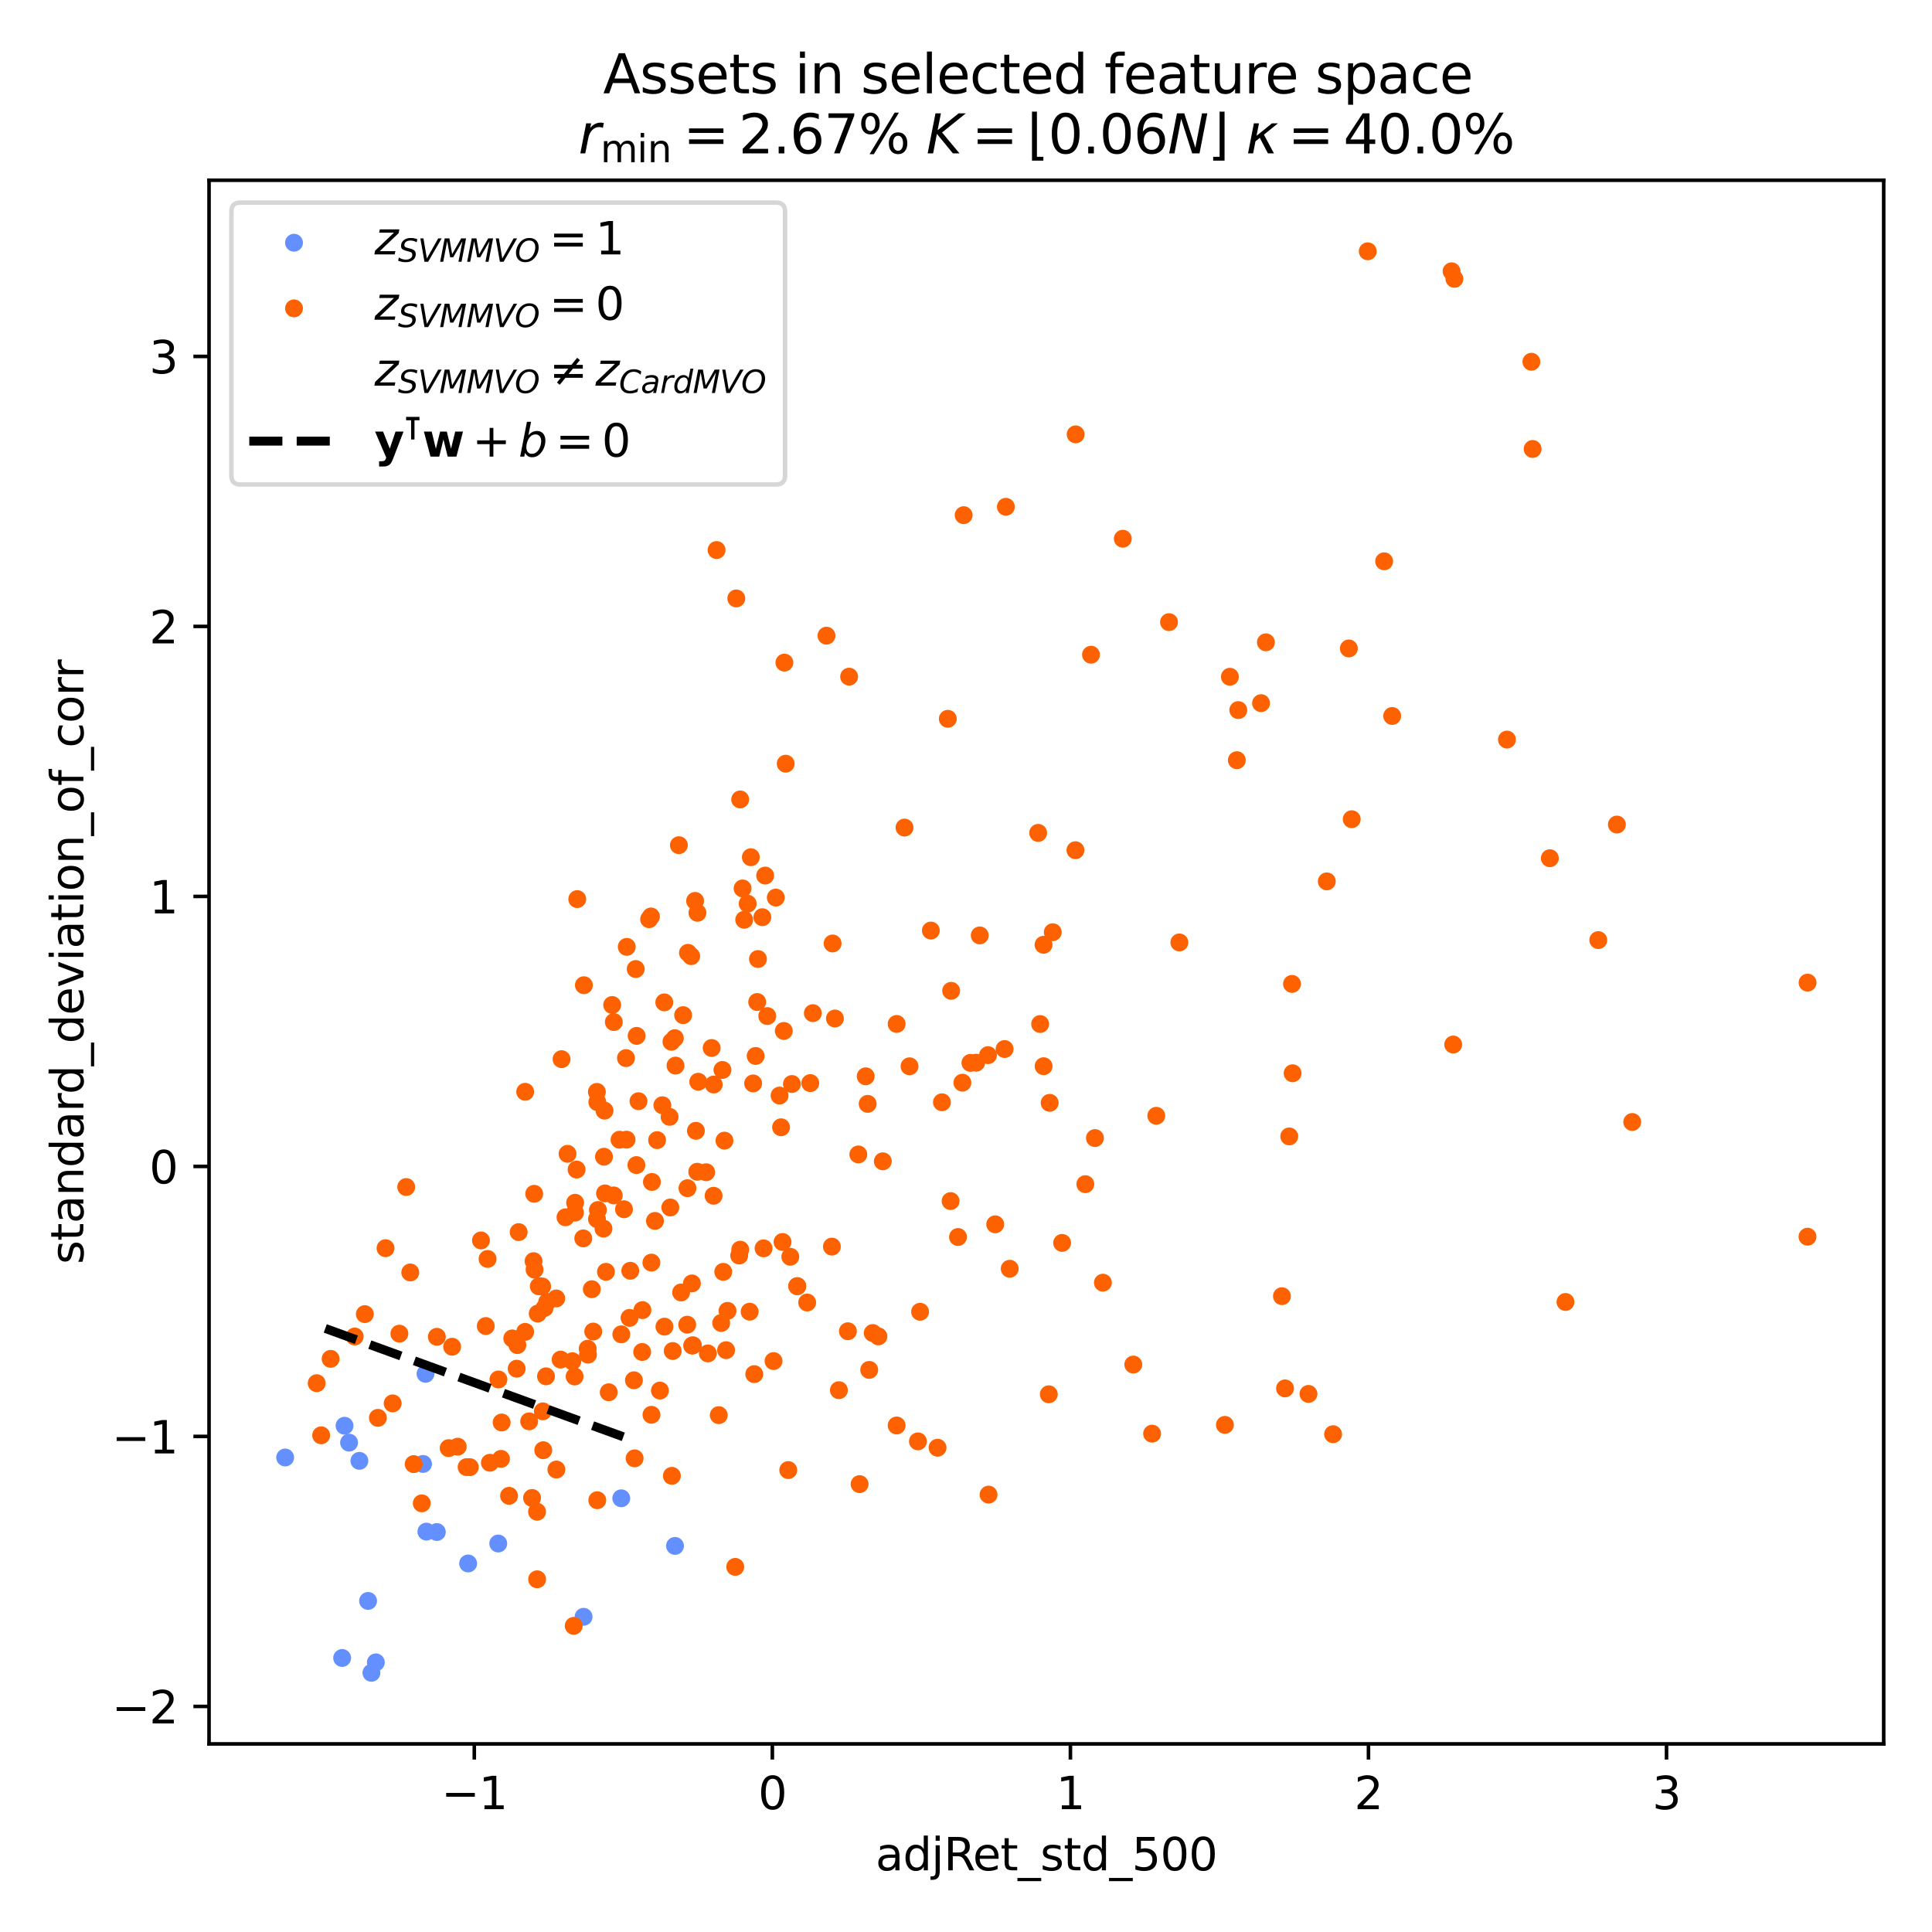 <?xml version="1.0" encoding="utf-8" standalone="no"?>
<!DOCTYPE svg PUBLIC "-//W3C//DTD SVG 1.1//EN"
  "http://www.w3.org/Graphics/SVG/1.1/DTD/svg11.dtd">
<svg xmlns:xlink="http://www.w3.org/1999/xlink" width="432pt" height="432pt" viewBox="0 0 432 432" xmlns="http://www.w3.org/2000/svg" version="1.1">
 <defs>
  <style type="text/css">*{stroke-linejoin: round; stroke-linecap: butt}</style>
 </defs>
 <g id="figure_1">
  <g id="patch_1">
   <path d="M 0 432 
L 432 432 
L 432 0 
L 0 0 
z
" style="fill: #ffffff"/>
  </g>
  <g id="axes_1">
   <g id="patch_2">
    <path d="M 46.741 389.939 
L 421.2 389.939 
L 421.2 40.301 
L 46.741 40.301 
z
" style="fill: #ffffff"/>
   </g>
   <g id="PathCollection_1">
    <defs>
     <path id="C0_0_08c3c981d1" d="M 0 1.5 
C 0.398 1.5 0.779 1.342 1.061 1.061 
C 1.342 0.779 1.5 0.398 1.5 -0 
C 1.5 -0.398 1.342 -0.779 1.061 -1.061 
C 0.779 -1.342 0.398 -1.5 0 -1.5 
C -0.398 -1.5 -0.779 -1.342 -1.061 -1.061 
C -1.342 -0.779 -1.5 -0.398 -1.5 0 
C -1.5 0.398 -1.342 0.779 -1.061 1.061 
C -0.779 1.342 -0.398 1.5 0 1.5 
z
"/>
    </defs>
    <g clip-path="url(#p38441c9ef9)">
     <use xlink:href="#C0_0_08c3c981d1" x="111.408" y="345.132" style="fill: #648fff; stroke: #648fff"/>
    </g>
    <g clip-path="url(#p38441c9ef9)">
     <use xlink:href="#C0_0_08c3c981d1" x="138.915" y="335.023" style="fill: #648fff; stroke: #648fff"/>
    </g>
    <g clip-path="url(#p38441c9ef9)">
     <use xlink:href="#C0_0_08c3c981d1" x="77.04" y="318.801" style="fill: #648fff; stroke: #648fff"/>
    </g>
    <g clip-path="url(#p38441c9ef9)">
     <use xlink:href="#C0_0_08c3c981d1" x="83.05" y="374.046" style="fill: #648fff; stroke: #648fff"/>
    </g>
    <g clip-path="url(#p38441c9ef9)">
     <use xlink:href="#C0_0_08c3c981d1" x="94.588" y="327.343" style="fill: #648fff; stroke: #648fff"/>
    </g>
    <g clip-path="url(#p38441c9ef9)">
     <use xlink:href="#C0_0_08c3c981d1" x="95.144" y="307.187" style="fill: #648fff; stroke: #648fff"/>
    </g>
    <g clip-path="url(#p38441c9ef9)">
     <use xlink:href="#C0_0_08c3c981d1" x="80.359" y="326.648" style="fill: #648fff; stroke: #648fff"/>
    </g>
    <g clip-path="url(#p38441c9ef9)">
     <use xlink:href="#C0_0_08c3c981d1" x="97.676" y="342.562" style="fill: #648fff; stroke: #648fff"/>
    </g>
    <g clip-path="url(#p38441c9ef9)">
     <use xlink:href="#C0_0_08c3c981d1" x="63.762" y="325.901" style="fill: #648fff; stroke: #648fff"/>
    </g>
    <g clip-path="url(#p38441c9ef9)">
     <use xlink:href="#C0_0_08c3c981d1" x="76.505" y="370.726" style="fill: #648fff; stroke: #648fff"/>
    </g>
    <g clip-path="url(#p38441c9ef9)">
     <use xlink:href="#C0_0_08c3c981d1" x="78.053" y="322.577" style="fill: #648fff; stroke: #648fff"/>
    </g>
    <g clip-path="url(#p38441c9ef9)">
     <use xlink:href="#C0_0_08c3c981d1" x="104.676" y="349.596" style="fill: #648fff; stroke: #648fff"/>
    </g>
    <g clip-path="url(#p38441c9ef9)">
     <use xlink:href="#C0_0_08c3c981d1" x="82.304" y="357.973" style="fill: #648fff; stroke: #648fff"/>
    </g>
    <g clip-path="url(#p38441c9ef9)">
     <use xlink:href="#C0_0_08c3c981d1" x="130.49" y="361.518" style="fill: #648fff; stroke: #648fff"/>
    </g>
    <g clip-path="url(#p38441c9ef9)">
     <use xlink:href="#C0_0_08c3c981d1" x="95.342" y="342.475" style="fill: #648fff; stroke: #648fff"/>
    </g>
    <g clip-path="url(#p38441c9ef9)">
     <use xlink:href="#C0_0_08c3c981d1" x="84.04" y="371.71" style="fill: #648fff; stroke: #648fff"/>
    </g>
    <g clip-path="url(#p38441c9ef9)">
     <use xlink:href="#C0_0_08c3c981d1" x="150.932" y="345.668" style="fill: #648fff; stroke: #648fff"/>
    </g>
   </g>
   <g id="PathCollection_2">
    <defs>
     <path id="C1_0_60177c107b" d="M 0 1.5 
C 0.398 1.5 0.779 1.342 1.061 1.061 
C 1.342 0.779 1.5 0.398 1.5 -0 
C 1.5 -0.398 1.342 -0.779 1.061 -1.061 
C 0.779 -1.342 0.398 -1.5 0 -1.5 
C -0.398 -1.5 -0.779 -1.342 -1.061 -1.061 
C -1.342 -0.779 -1.5 -0.398 -1.5 0 
C -1.5 0.398 -1.342 0.779 -1.061 1.061 
C -0.779 1.342 -0.398 1.5 0 1.5 
z
"/>
    </defs>
    <g clip-path="url(#p38441c9ef9)">
     <use xlink:href="#C1_0_60177c107b" x="296.678" y="197.078" style="fill: #fe6100; stroke: #fe6100"/>
    </g>
    <g clip-path="url(#p38441c9ef9)">
     <use xlink:href="#C1_0_60177c107b" x="125.563" y="236.833" style="fill: #fe6100; stroke: #fe6100"/>
    </g>
    <g clip-path="url(#p38441c9ef9)">
     <use xlink:href="#C1_0_60177c107b" x="234.708" y="246.595" style="fill: #fe6100; stroke: #fe6100"/>
    </g>
    <g clip-path="url(#p38441c9ef9)">
     <use xlink:href="#C1_0_60177c107b" x="276.887" y="158.776" style="fill: #fe6100; stroke: #fe6100"/>
    </g>
    <g clip-path="url(#p38441c9ef9)">
     <use xlink:href="#C1_0_60177c107b" x="145.67" y="316.349" style="fill: #fe6100; stroke: #fe6100"/>
    </g>
    <g clip-path="url(#p38441c9ef9)">
     <use xlink:href="#C1_0_60177c107b" x="128.56" y="271.154" style="fill: #fe6100; stroke: #fe6100"/>
    </g>
    <g clip-path="url(#p38441c9ef9)">
     <use xlink:href="#C1_0_60177c107b" x="311.298" y="160.092" style="fill: #fe6100; stroke: #fe6100"/>
    </g>
    <g clip-path="url(#p38441c9ef9)">
     <use xlink:href="#C1_0_60177c107b" x="70.814" y="309.282" style="fill: #fe6100; stroke: #fe6100"/>
    </g>
    <g clip-path="url(#p38441c9ef9)">
     <use xlink:href="#C1_0_60177c107b" x="173.472" y="200.701" style="fill: #fe6100; stroke: #fe6100"/>
    </g>
    <g clip-path="url(#p38441c9ef9)">
     <use xlink:href="#C1_0_60177c107b" x="145.556" y="204.922" style="fill: #fe6100; stroke: #fe6100"/>
    </g>
    <g clip-path="url(#p38441c9ef9)">
     <use xlink:href="#C1_0_60177c107b" x="113.823" y="334.472" style="fill: #fe6100; stroke: #fe6100"/>
    </g>
    <g clip-path="url(#p38441c9ef9)">
     <use xlink:href="#C1_0_60177c107b" x="154.935" y="300.804" style="fill: #fe6100; stroke: #fe6100"/>
    </g>
    <g clip-path="url(#p38441c9ef9)">
     <use xlink:href="#C1_0_60177c107b" x="203.374" y="238.425" style="fill: #fe6100; stroke: #fe6100"/>
    </g>
    <g clip-path="url(#p38441c9ef9)">
     <use xlink:href="#C1_0_60177c107b" x="145.771" y="264.288" style="fill: #fe6100; stroke: #fe6100"/>
    </g>
    <g clip-path="url(#p38441c9ef9)">
     <use xlink:href="#C1_0_60177c107b" x="281.974" y="157.227" style="fill: #fe6100; stroke: #fe6100"/>
    </g>
    <g clip-path="url(#p38441c9ef9)">
     <use xlink:href="#C1_0_60177c107b" x="342.701" y="100.393" style="fill: #fe6100; stroke: #fe6100"/>
    </g>
    <g clip-path="url(#p38441c9ef9)">
     <use xlink:href="#C1_0_60177c107b" x="161.537" y="239.244" style="fill: #fe6100; stroke: #fe6100"/>
    </g>
    <g clip-path="url(#p38441c9ef9)">
     <use xlink:href="#C1_0_60177c107b" x="147.557" y="310.94" style="fill: #fe6100; stroke: #fe6100"/>
    </g>
    <g clip-path="url(#p38441c9ef9)">
     <use xlink:href="#C1_0_60177c107b" x="165.514" y="279.43" style="fill: #fe6100; stroke: #fe6100"/>
    </g>
    <g clip-path="url(#p38441c9ef9)">
     <use xlink:href="#C1_0_60177c107b" x="122.351" y="291.116" style="fill: #fe6100; stroke: #fe6100"/>
    </g>
    <g clip-path="url(#p38441c9ef9)">
     <use xlink:href="#C1_0_60177c107b" x="164.4" y="350.357" style="fill: #fe6100; stroke: #fe6100"/>
    </g>
    <g clip-path="url(#p38441c9ef9)">
     <use xlink:href="#C1_0_60177c107b" x="104.335" y="328.053" style="fill: #fe6100; stroke: #fe6100"/>
    </g>
    <g clip-path="url(#p38441c9ef9)">
     <use xlink:href="#C1_0_60177c107b" x="253.404" y="305.116" style="fill: #fe6100; stroke: #fe6100"/>
    </g>
    <g clip-path="url(#p38441c9ef9)">
     <use xlink:href="#C1_0_60177c107b" x="140.772" y="294.683" style="fill: #fe6100; stroke: #fe6100"/>
    </g>
    <g clip-path="url(#p38441c9ef9)">
     <use xlink:href="#C1_0_60177c107b" x="175.684" y="170.763" style="fill: #fe6100; stroke: #fe6100"/>
    </g>
    <g clip-path="url(#p38441c9ef9)">
     <use xlink:href="#C1_0_60177c107b" x="194.014" y="246.827" style="fill: #fe6100; stroke: #fe6100"/>
    </g>
    <g clip-path="url(#p38441c9ef9)">
     <use xlink:href="#C1_0_60177c107b" x="167.622" y="293.3" style="fill: #fe6100; stroke: #fe6100"/>
    </g>
    <g clip-path="url(#p38441c9ef9)">
     <use xlink:href="#C1_0_60177c107b" x="169.481" y="214.442" style="fill: #fe6100; stroke: #fe6100"/>
    </g>
    <g clip-path="url(#p38441c9ef9)">
     <use xlink:href="#C1_0_60177c107b" x="149.719" y="249.731" style="fill: #fe6100; stroke: #fe6100"/>
    </g>
    <g clip-path="url(#p38441c9ef9)">
     <use xlink:href="#C1_0_60177c107b" x="283.055" y="143.623" style="fill: #fe6100; stroke: #fe6100"/>
    </g>
    <g clip-path="url(#p38441c9ef9)">
     <use xlink:href="#C1_0_60177c107b" x="145.656" y="282.32" style="fill: #fe6100; stroke: #fe6100"/>
    </g>
    <g clip-path="url(#p38441c9ef9)">
     <use xlink:href="#C1_0_60177c107b" x="159.591" y="242.5" style="fill: #fe6100; stroke: #fe6100"/>
    </g>
    <g clip-path="url(#p38441c9ef9)">
     <use xlink:href="#C1_0_60177c107b" x="200.496" y="228.955" style="fill: #fe6100; stroke: #fe6100"/>
    </g>
    <g clip-path="url(#p38441c9ef9)">
     <use xlink:href="#C1_0_60177c107b" x="128.282" y="363.548" style="fill: #fe6100; stroke: #fe6100"/>
    </g>
    <g clip-path="url(#p38441c9ef9)">
     <use xlink:href="#C1_0_60177c107b" x="160.233" y="122.989" style="fill: #fe6100; stroke: #fe6100"/>
    </g>
    <g clip-path="url(#p38441c9ef9)">
     <use xlink:href="#C1_0_60177c107b" x="222.532" y="273.757" style="fill: #fe6100; stroke: #fe6100"/>
    </g>
    <g clip-path="url(#p38441c9ef9)">
     <use xlink:href="#C1_0_60177c107b" x="155.427" y="201.443" style="fill: #fe6100; stroke: #fe6100"/>
    </g>
    <g clip-path="url(#p38441c9ef9)">
     <use xlink:href="#C1_0_60177c107b" x="196.415" y="298.814" style="fill: #fe6100; stroke: #fe6100"/>
    </g>
    <g clip-path="url(#p38441c9ef9)">
     <use xlink:href="#C1_0_60177c107b" x="237.493" y="277.915" style="fill: #fe6100; stroke: #fe6100"/>
    </g>
    <g clip-path="url(#p38441c9ef9)">
     <use xlink:href="#C1_0_60177c107b" x="148.569" y="296.642" style="fill: #fe6100; stroke: #fe6100"/>
    </g>
    <g clip-path="url(#p38441c9ef9)">
     <use xlink:href="#C1_0_60177c107b" x="211.932" y="160.725" style="fill: #fe6100; stroke: #fe6100"/>
    </g>
    <g clip-path="url(#p38441c9ef9)">
     <use xlink:href="#C1_0_60177c107b" x="139.523" y="270.388" style="fill: #fe6100; stroke: #fe6100"/>
    </g>
    <g clip-path="url(#p38441c9ef9)">
     <use xlink:href="#C1_0_60177c107b" x="152.299" y="288.995" style="fill: #fe6100; stroke: #fe6100"/>
    </g>
    <g clip-path="url(#p38441c9ef9)">
     <use xlink:href="#C1_0_60177c107b" x="161.993" y="255.048" style="fill: #fe6100; stroke: #fe6100"/>
    </g>
    <g clip-path="url(#p38441c9ef9)">
     <use xlink:href="#C1_0_60177c107b" x="126.443" y="272.193" style="fill: #fe6100; stroke: #fe6100"/>
    </g>
    <g clip-path="url(#p38441c9ef9)">
     <use xlink:href="#C1_0_60177c107b" x="143.589" y="302.307" style="fill: #fe6100; stroke: #fe6100"/>
    </g>
    <g clip-path="url(#p38441c9ef9)">
     <use xlink:href="#C1_0_60177c107b" x="115.974" y="275.504" style="fill: #fe6100; stroke: #fe6100"/>
    </g>
    <g clip-path="url(#p38441c9ef9)">
     <use xlink:href="#C1_0_60177c107b" x="176.714" y="281.018" style="fill: #fe6100; stroke: #fe6100"/>
    </g>
    <g clip-path="url(#p38441c9ef9)">
     <use xlink:href="#C1_0_60177c107b" x="148.533" y="224.132" style="fill: #fe6100; stroke: #fe6100"/>
    </g>
    <g clip-path="url(#p38441c9ef9)">
     <use xlink:href="#C1_0_60177c107b" x="112.023" y="326.208" style="fill: #fe6100; stroke: #fe6100"/>
    </g>
    <g clip-path="url(#p38441c9ef9)">
     <use xlink:href="#C1_0_60177c107b" x="128.597" y="268.938" style="fill: #fe6100; stroke: #fe6100"/>
    </g>
    <g clip-path="url(#p38441c9ef9)">
     <use xlink:href="#C1_0_60177c107b" x="130.559" y="220.297" style="fill: #fe6100; stroke: #fe6100"/>
    </g>
    <g clip-path="url(#p38441c9ef9)">
     <use xlink:href="#C1_0_60177c107b" x="172.97" y="304.338" style="fill: #fe6100; stroke: #fe6100"/>
    </g>
    <g clip-path="url(#p38441c9ef9)">
     <use xlink:href="#C1_0_60177c107b" x="92.495" y="327.376" style="fill: #fe6100; stroke: #fe6100"/>
    </g>
    <g clip-path="url(#p38441c9ef9)">
     <use xlink:href="#C1_0_60177c107b" x="107.544" y="277.363" style="fill: #fe6100; stroke: #fe6100"/>
    </g>
    <g clip-path="url(#p38441c9ef9)">
     <use xlink:href="#C1_0_60177c107b" x="240.519" y="97.122" style="fill: #fe6100; stroke: #fe6100"/>
    </g>
    <g clip-path="url(#p38441c9ef9)">
     <use xlink:href="#C1_0_60177c107b" x="200.495" y="318.74" style="fill: #fe6100; stroke: #fe6100"/>
    </g>
    <g clip-path="url(#p38441c9ef9)">
     <use xlink:href="#C1_0_60177c107b" x="135.052" y="258.646" style="fill: #fe6100; stroke: #fe6100"/>
    </g>
    <g clip-path="url(#p38441c9ef9)">
     <use xlink:href="#C1_0_60177c107b" x="246.613" y="286.809" style="fill: #fe6100; stroke: #fe6100"/>
    </g>
    <g clip-path="url(#p38441c9ef9)">
     <use xlink:href="#C1_0_60177c107b" x="215.474" y="115.192" style="fill: #fe6100; stroke: #fe6100"/>
    </g>
    <g clip-path="url(#p38441c9ef9)">
     <use xlink:href="#C1_0_60177c107b" x="127.974" y="304.375" style="fill: #fe6100; stroke: #fe6100"/>
    </g>
    <g clip-path="url(#p38441c9ef9)">
     <use xlink:href="#C1_0_60177c107b" x="181.756" y="226.542" style="fill: #fe6100; stroke: #fe6100"/>
    </g>
    <g clip-path="url(#p38441c9ef9)">
     <use xlink:href="#C1_0_60177c107b" x="180.488" y="291.248" style="fill: #fe6100; stroke: #fe6100"/>
    </g>
    <g clip-path="url(#p38441c9ef9)">
     <use xlink:href="#C1_0_60177c107b" x="73.926" y="303.841" style="fill: #fe6100; stroke: #fe6100"/>
    </g>
    <g clip-path="url(#p38441c9ef9)">
     <use xlink:href="#C1_0_60177c107b" x="157.903" y="262.117" style="fill: #fe6100; stroke: #fe6100"/>
    </g>
    <g clip-path="url(#p38441c9ef9)">
     <use xlink:href="#C1_0_60177c107b" x="154.714" y="286.972" style="fill: #fe6100; stroke: #fe6100"/>
    </g>
    <g clip-path="url(#p38441c9ef9)">
     <use xlink:href="#C1_0_60177c107b" x="154.766" y="300.881" style="fill: #fe6100; stroke: #fe6100"/>
    </g>
    <g clip-path="url(#p38441c9ef9)">
     <use xlink:href="#C1_0_60177c107b" x="235.401" y="208.444" style="fill: #fe6100; stroke: #fe6100"/>
    </g>
    <g clip-path="url(#p38441c9ef9)">
     <use xlink:href="#C1_0_60177c107b" x="142.767" y="246.231" style="fill: #fe6100; stroke: #fe6100"/>
    </g>
    <g clip-path="url(#p38441c9ef9)">
     <use xlink:href="#C1_0_60177c107b" x="149.882" y="269.99" style="fill: #fe6100; stroke: #fe6100"/>
    </g>
    <g clip-path="url(#p38441c9ef9)">
     <use xlink:href="#C1_0_60177c107b" x="115.683" y="300.764" style="fill: #fe6100; stroke: #fe6100"/>
    </g>
    <g clip-path="url(#p38441c9ef9)">
     <use xlink:href="#C1_0_60177c107b" x="133.698" y="270.559" style="fill: #fe6100; stroke: #fe6100"/>
    </g>
    <g clip-path="url(#p38441c9ef9)">
     <use xlink:href="#C1_0_60177c107b" x="79.312" y="298.846" style="fill: #fe6100; stroke: #fe6100"/>
    </g>
    <g clip-path="url(#p38441c9ef9)">
     <use xlink:href="#C1_0_60177c107b" x="81.58" y="293.839" style="fill: #fe6100; stroke: #fe6100"/>
    </g>
    <g clip-path="url(#p38441c9ef9)">
     <use xlink:href="#C1_0_60177c107b" x="276.561" y="169.981" style="fill: #fe6100; stroke: #fe6100"/>
    </g>
    <g clip-path="url(#p38441c9ef9)">
     <use xlink:href="#C1_0_60177c107b" x="109.024" y="281.502" style="fill: #fe6100; stroke: #fe6100"/>
    </g>
    <g clip-path="url(#p38441c9ef9)">
     <use xlink:href="#C1_0_60177c107b" x="90.831" y="265.422" style="fill: #fe6100; stroke: #fe6100"/>
    </g>
    <g clip-path="url(#p38441c9ef9)">
     <use xlink:href="#C1_0_60177c107b" x="178.262" y="287.577" style="fill: #fe6100; stroke: #fe6100"/>
    </g>
    <g clip-path="url(#p38441c9ef9)">
     <use xlink:href="#C1_0_60177c107b" x="97.683" y="298.914" style="fill: #fe6100; stroke: #fe6100"/>
    </g>
    <g clip-path="url(#p38441c9ef9)">
     <use xlink:href="#C1_0_60177c107b" x="119.304" y="282" style="fill: #fe6100; stroke: #fe6100"/>
    </g>
    <g clip-path="url(#p38441c9ef9)">
     <use xlink:href="#C1_0_60177c107b" x="165.285" y="280.743" style="fill: #fe6100; stroke: #fe6100"/>
    </g>
    <g clip-path="url(#p38441c9ef9)">
     <use xlink:href="#C1_0_60177c107b" x="109.543" y="327.076" style="fill: #fe6100; stroke: #fe6100"/>
    </g>
    <g clip-path="url(#p38441c9ef9)">
     <use xlink:href="#C1_0_60177c107b" x="111.453" y="308.453" style="fill: #fe6100; stroke: #fe6100"/>
    </g>
    <g clip-path="url(#p38441c9ef9)">
     <use xlink:href="#C1_0_60177c107b" x="119.446" y="266.94" style="fill: #fe6100; stroke: #fe6100"/>
    </g>
    <g clip-path="url(#p38441c9ef9)">
     <use xlink:href="#C1_0_60177c107b" x="232.581" y="228.973" style="fill: #fe6100; stroke: #fe6100"/>
    </g>
    <g clip-path="url(#p38441c9ef9)">
     <use xlink:href="#C1_0_60177c107b" x="152.746" y="226.989" style="fill: #fe6100; stroke: #fe6100"/>
    </g>
    <g clip-path="url(#p38441c9ef9)">
     <use xlink:href="#C1_0_60177c107b" x="233.337" y="211.253" style="fill: #fe6100; stroke: #fe6100"/>
    </g>
    <g clip-path="url(#p38441c9ef9)">
     <use xlink:href="#C1_0_60177c107b" x="167.89" y="191.677" style="fill: #fe6100; stroke: #fe6100"/>
    </g>
    <g clip-path="url(#p38441c9ef9)">
     <use xlink:href="#C1_0_60177c107b" x="181.176" y="242.182" style="fill: #fe6100; stroke: #fe6100"/>
    </g>
    <g clip-path="url(#p38441c9ef9)">
     <use xlink:href="#C1_0_60177c107b" x="140.145" y="211.72" style="fill: #fe6100; stroke: #fe6100"/>
    </g>
    <g clip-path="url(#p38441c9ef9)">
     <use xlink:href="#C1_0_60177c107b" x="292.577" y="311.68" style="fill: #fe6100; stroke: #fe6100"/>
    </g>
    <g clip-path="url(#p38441c9ef9)">
     <use xlink:href="#C1_0_60177c107b" x="120.476" y="287.621" style="fill: #fe6100; stroke: #fe6100"/>
    </g>
    <g clip-path="url(#p38441c9ef9)">
     <use xlink:href="#C1_0_60177c107b" x="129.077" y="201.039" style="fill: #fe6100; stroke: #fe6100"/>
    </g>
    <g clip-path="url(#p38441c9ef9)">
     <use xlink:href="#C1_0_60177c107b" x="302.249" y="183.178" style="fill: #fe6100; stroke: #fe6100"/>
    </g>
    <g clip-path="url(#p38441c9ef9)">
     <use xlink:href="#C1_0_60177c107b" x="275.006" y="151.328" style="fill: #fe6100; stroke: #fe6100"/>
    </g>
    <g clip-path="url(#p38441c9ef9)">
     <use xlink:href="#C1_0_60177c107b" x="168.966" y="236.112" style="fill: #fe6100; stroke: #fe6100"/>
    </g>
    <g clip-path="url(#p38441c9ef9)">
     <use xlink:href="#C1_0_60177c107b" x="87.797" y="313.797" style="fill: #fe6100; stroke: #fe6100"/>
    </g>
    <g clip-path="url(#p38441c9ef9)">
     <use xlink:href="#C1_0_60177c107b" x="184.802" y="142.14" style="fill: #fe6100; stroke: #fe6100"/>
    </g>
    <g clip-path="url(#p38441c9ef9)">
     <use xlink:href="#C1_0_60177c107b" x="121.376" y="315.58" style="fill: #fe6100; stroke: #fe6100"/>
    </g>
    <g clip-path="url(#p38441c9ef9)">
     <use xlink:href="#C1_0_60177c107b" x="114.543" y="299.273" style="fill: #fe6100; stroke: #fe6100"/>
    </g>
    <g clip-path="url(#p38441c9ef9)">
     <use xlink:href="#C1_0_60177c107b" x="218.271" y="237.621" style="fill: #fe6100; stroke: #fe6100"/>
    </g>
    <g clip-path="url(#p38441c9ef9)">
     <use xlink:href="#C1_0_60177c107b" x="170.734" y="279.132" style="fill: #fe6100; stroke: #fe6100"/>
    </g>
    <g clip-path="url(#p38441c9ef9)">
     <use xlink:href="#C1_0_60177c107b" x="174.312" y="244.972" style="fill: #fe6100; stroke: #fe6100"/>
    </g>
    <g clip-path="url(#p38441c9ef9)">
     <use xlink:href="#C1_0_60177c107b" x="164.636" y="133.81" style="fill: #fe6100; stroke: #fe6100"/>
    </g>
    <g clip-path="url(#p38441c9ef9)">
     <use xlink:href="#C1_0_60177c107b" x="170.465" y="205.088" style="fill: #fe6100; stroke: #fe6100"/>
    </g>
    <g clip-path="url(#p38441c9ef9)">
     <use xlink:href="#C1_0_60177c107b" x="273.892" y="318.607" style="fill: #fe6100; stroke: #fe6100"/>
    </g>
    <g clip-path="url(#p38441c9ef9)">
     <use xlink:href="#C1_0_60177c107b" x="150.897" y="232.136" style="fill: #fe6100; stroke: #fe6100"/>
    </g>
    <g clip-path="url(#p38441c9ef9)">
     <use xlink:href="#C1_0_60177c107b" x="210.618" y="246.47" style="fill: #fe6100; stroke: #fe6100"/>
    </g>
    <g clip-path="url(#p38441c9ef9)">
     <use xlink:href="#C1_0_60177c107b" x="135.491" y="284.383" style="fill: #fe6100; stroke: #fe6100"/>
    </g>
    <g clip-path="url(#p38441c9ef9)">
     <use xlink:href="#C1_0_60177c107b" x="121.472" y="324.271" style="fill: #fe6100; stroke: #fe6100"/>
    </g>
    <g clip-path="url(#p38441c9ef9)">
     <use xlink:href="#C1_0_60177c107b" x="161.263" y="295.819" style="fill: #fe6100; stroke: #fe6100"/>
    </g>
    <g clip-path="url(#p38441c9ef9)">
     <use xlink:href="#C1_0_60177c107b" x="130.418" y="276.909" style="fill: #fe6100; stroke: #fe6100"/>
    </g>
    <g clip-path="url(#p38441c9ef9)">
     <use xlink:href="#C1_0_60177c107b" x="225.776" y="283.695" style="fill: #fe6100; stroke: #fe6100"/>
    </g>
    <g clip-path="url(#p38441c9ef9)">
     <use xlink:href="#C1_0_60177c107b" x="153.834" y="213.05" style="fill: #fe6100; stroke: #fe6100"/>
    </g>
    <g clip-path="url(#p38441c9ef9)">
     <use xlink:href="#C1_0_60177c107b" x="71.814" y="320.938" style="fill: #fe6100; stroke: #fe6100"/>
    </g>
    <g clip-path="url(#p38441c9ef9)">
     <use xlink:href="#C1_0_60177c107b" x="361.542" y="184.373" style="fill: #fe6100; stroke: #fe6100"/>
    </g>
    <g clip-path="url(#p38441c9ef9)">
     <use xlink:href="#C1_0_60177c107b" x="115.53" y="306.046" style="fill: #fe6100; stroke: #fe6100"/>
    </g>
    <g clip-path="url(#p38441c9ef9)">
     <use xlink:href="#C1_0_60177c107b" x="289.03" y="239.98" style="fill: #fe6100; stroke: #fe6100"/>
    </g>
    <g clip-path="url(#p38441c9ef9)">
     <use xlink:href="#C1_0_60177c107b" x="186.173" y="210.962" style="fill: #fe6100; stroke: #fe6100"/>
    </g>
    <g clip-path="url(#p38441c9ef9)">
     <use xlink:href="#C1_0_60177c107b" x="324.578" y="60.66" style="fill: #fe6100; stroke: #fe6100"/>
    </g>
    <g clip-path="url(#p38441c9ef9)">
     <use xlink:href="#C1_0_60177c107b" x="153.72" y="265.685" style="fill: #fe6100; stroke: #fe6100"/>
    </g>
    <g clip-path="url(#p38441c9ef9)">
     <use xlink:href="#C1_0_60177c107b" x="117.435" y="244.127" style="fill: #fe6100; stroke: #fe6100"/>
    </g>
    <g clip-path="url(#p38441c9ef9)">
     <use xlink:href="#C1_0_60177c107b" x="135.283" y="266.845" style="fill: #fe6100; stroke: #fe6100"/>
    </g>
    <g clip-path="url(#p38441c9ef9)">
     <use xlink:href="#C1_0_60177c107b" x="118.321" y="317.813" style="fill: #fe6100; stroke: #fe6100"/>
    </g>
    <g clip-path="url(#p38441c9ef9)">
     <use xlink:href="#C1_0_60177c107b" x="242.682" y="264.784" style="fill: #fe6100; stroke: #fe6100"/>
    </g>
    <g clip-path="url(#p38441c9ef9)">
     <use xlink:href="#C1_0_60177c107b" x="233.353" y="238.404" style="fill: #fe6100; stroke: #fe6100"/>
    </g>
    <g clip-path="url(#p38441c9ef9)">
     <use xlink:href="#C1_0_60177c107b" x="126.905" y="258" style="fill: #fe6100; stroke: #fe6100"/>
    </g>
    <g clip-path="url(#p38441c9ef9)">
     <use xlink:href="#C1_0_60177c107b" x="175.391" y="148.161" style="fill: #fe6100; stroke: #fe6100"/>
    </g>
    <g clip-path="url(#p38441c9ef9)">
     <use xlink:href="#C1_0_60177c107b" x="132.33" y="288.269" style="fill: #fe6100; stroke: #fe6100"/>
    </g>
    <g clip-path="url(#p38441c9ef9)">
     <use xlink:href="#C1_0_60177c107b" x="219.072" y="209.159" style="fill: #fe6100; stroke: #fe6100"/>
    </g>
    <g clip-path="url(#p38441c9ef9)">
     <use xlink:href="#C1_0_60177c107b" x="154.552" y="213.799" style="fill: #fe6100; stroke: #fe6100"/>
    </g>
    <g clip-path="url(#p38441c9ef9)">
     <use xlink:href="#C1_0_60177c107b" x="342.421" y="80.888" style="fill: #fe6100; stroke: #fe6100"/>
    </g>
    <g clip-path="url(#p38441c9ef9)">
     <use xlink:href="#C1_0_60177c107b" x="146.929" y="254.935" style="fill: #fe6100; stroke: #fe6100"/>
    </g>
    <g clip-path="url(#p38441c9ef9)">
     <use xlink:href="#C1_0_60177c107b" x="138.527" y="254.846" style="fill: #fe6100; stroke: #fe6100"/>
    </g>
    <g clip-path="url(#p38441c9ef9)">
     <use xlink:href="#C1_0_60177c107b" x="155.909" y="262.004" style="fill: #fe6100; stroke: #fe6100"/>
    </g>
    <g clip-path="url(#p38441c9ef9)">
     <use xlink:href="#C1_0_60177c107b" x="171.562" y="227.193" style="fill: #fe6100; stroke: #fe6100"/>
    </g>
    <g clip-path="url(#p38441c9ef9)">
     <use xlink:href="#C1_0_60177c107b" x="108.616" y="296.51" style="fill: #fe6100; stroke: #fe6100"/>
    </g>
    <g clip-path="url(#p38441c9ef9)">
     <use xlink:href="#C1_0_60177c107b" x="138.925" y="298.36" style="fill: #fe6100; stroke: #fe6100"/>
    </g>
    <g clip-path="url(#p38441c9ef9)">
     <use xlink:href="#C1_0_60177c107b" x="212.68" y="221.551" style="fill: #fe6100; stroke: #fe6100"/>
    </g>
    <g clip-path="url(#p38441c9ef9)">
     <use xlink:href="#C1_0_60177c107b" x="364.97" y="250.881" style="fill: #fe6100; stroke: #fe6100"/>
    </g>
    <g clip-path="url(#p38441c9ef9)">
     <use xlink:href="#C1_0_60177c107b" x="167.183" y="202.067" style="fill: #fe6100; stroke: #fe6100"/>
    </g>
    <g clip-path="url(#p38441c9ef9)">
     <use xlink:href="#C1_0_60177c107b" x="120.089" y="338.029" style="fill: #fe6100; stroke: #fe6100"/>
    </g>
    <g clip-path="url(#p38441c9ef9)">
     <use xlink:href="#C1_0_60177c107b" x="121.213" y="287.644" style="fill: #fe6100; stroke: #fe6100"/>
    </g>
    <g clip-path="url(#p38441c9ef9)">
     <use xlink:href="#C1_0_60177c107b" x="189.867" y="151.301" style="fill: #fe6100; stroke: #fe6100"/>
    </g>
    <g clip-path="url(#p38441c9ef9)">
     <use xlink:href="#C1_0_60177c107b" x="162.355" y="301.904" style="fill: #fe6100; stroke: #fe6100"/>
    </g>
    <g clip-path="url(#p38441c9ef9)">
     <use xlink:href="#C1_0_60177c107b" x="357.38" y="210.208" style="fill: #fe6100; stroke: #fe6100"/>
    </g>
    <g clip-path="url(#p38441c9ef9)">
     <use xlink:href="#C1_0_60177c107b" x="202.251" y="185.048" style="fill: #fe6100; stroke: #fe6100"/>
    </g>
    <g clip-path="url(#p38441c9ef9)">
     <use xlink:href="#C1_0_60177c107b" x="161.72" y="284.388" style="fill: #fe6100; stroke: #fe6100"/>
    </g>
    <g clip-path="url(#p38441c9ef9)">
     <use xlink:href="#C1_0_60177c107b" x="134.939" y="274.723" style="fill: #fe6100; stroke: #fe6100"/>
    </g>
    <g clip-path="url(#p38441c9ef9)">
     <use xlink:href="#C1_0_60177c107b" x="176.253" y="328.712" style="fill: #fe6100; stroke: #fe6100"/>
    </g>
    <g clip-path="url(#p38441c9ef9)">
     <use xlink:href="#C1_0_60177c107b" x="140.097" y="254.831" style="fill: #fe6100; stroke: #fe6100"/>
    </g>
    <g clip-path="url(#p38441c9ef9)">
     <use xlink:href="#C1_0_60177c107b" x="133.483" y="272.585" style="fill: #fe6100; stroke: #fe6100"/>
    </g>
    <g clip-path="url(#p38441c9ef9)">
     <use xlink:href="#C1_0_60177c107b" x="336.959" y="165.374" style="fill: #fe6100; stroke: #fe6100"/>
    </g>
    <g clip-path="url(#p38441c9ef9)">
     <use xlink:href="#C1_0_60177c107b" x="169.308" y="224.048" style="fill: #fe6100; stroke: #fe6100"/>
    </g>
    <g clip-path="url(#p38441c9ef9)">
     <use xlink:href="#C1_0_60177c107b" x="120.235" y="293.716" style="fill: #fe6100; stroke: #fe6100"/>
    </g>
    <g clip-path="url(#p38441c9ef9)">
     <use xlink:href="#C1_0_60177c107b" x="135.173" y="248.344" style="fill: #fe6100; stroke: #fe6100"/>
    </g>
    <g clip-path="url(#p38441c9ef9)">
     <use xlink:href="#C1_0_60177c107b" x="125.362" y="304.007" style="fill: #fe6100; stroke: #fe6100"/>
    </g>
    <g clip-path="url(#p38441c9ef9)">
     <use xlink:href="#C1_0_60177c107b" x="155.605" y="252.853" style="fill: #fe6100; stroke: #fe6100"/>
    </g>
    <g clip-path="url(#p38441c9ef9)">
     <use xlink:href="#C1_0_60177c107b" x="139.966" y="236.594" style="fill: #fe6100; stroke: #fe6100"/>
    </g>
    <g clip-path="url(#p38441c9ef9)">
     <use xlink:href="#C1_0_60177c107b" x="153.663" y="296.199" style="fill: #fe6100; stroke: #fe6100"/>
    </g>
    <g clip-path="url(#p38441c9ef9)">
     <use xlink:href="#C1_0_60177c107b" x="166.404" y="205.664" style="fill: #fe6100; stroke: #fe6100"/>
    </g>
    <g clip-path="url(#p38441c9ef9)">
     <use xlink:href="#C1_0_60177c107b" x="191.923" y="258.132" style="fill: #fe6100; stroke: #fe6100"/>
    </g>
    <g clip-path="url(#p38441c9ef9)">
     <use xlink:href="#C1_0_60177c107b" x="100.322" y="323.803" style="fill: #fe6100; stroke: #fe6100"/>
    </g>
    <g clip-path="url(#p38441c9ef9)">
     <use xlink:href="#C1_0_60177c107b" x="159.56" y="267.374" style="fill: #fe6100; stroke: #fe6100"/>
    </g>
    <g clip-path="url(#p38441c9ef9)">
     <use xlink:href="#C1_0_60177c107b" x="186.691" y="227.739" style="fill: #fe6100; stroke: #fe6100"/>
    </g>
    <g clip-path="url(#p38441c9ef9)">
     <use xlink:href="#C1_0_60177c107b" x="309.495" y="125.51" style="fill: #fe6100; stroke: #fe6100"/>
    </g>
    <g clip-path="url(#p38441c9ef9)">
     <use xlink:href="#C1_0_60177c107b" x="112.172" y="318.071" style="fill: #fe6100; stroke: #fe6100"/>
    </g>
    <g clip-path="url(#p38441c9ef9)">
     <use xlink:href="#C1_0_60177c107b" x="288.895" y="220.002" style="fill: #fe6100; stroke: #fe6100"/>
    </g>
    <g clip-path="url(#p38441c9ef9)">
     <use xlink:href="#C1_0_60177c107b" x="195.144" y="298.065" style="fill: #fe6100; stroke: #fe6100"/>
    </g>
    <g clip-path="url(#p38441c9ef9)">
     <use xlink:href="#C1_0_60177c107b" x="120.104" y="353.135" style="fill: #fe6100; stroke: #fe6100"/>
    </g>
    <g clip-path="url(#p38441c9ef9)">
     <use xlink:href="#C1_0_60177c107b" x="257.612" y="320.569" style="fill: #fe6100; stroke: #fe6100"/>
    </g>
    <g clip-path="url(#p38441c9ef9)">
     <use xlink:href="#C1_0_60177c107b" x="94.31" y="336.152" style="fill: #fe6100; stroke: #fe6100"/>
    </g>
    <g clip-path="url(#p38441c9ef9)">
     <use xlink:href="#C1_0_60177c107b" x="189.593" y="297.671" style="fill: #fe6100; stroke: #fe6100"/>
    </g>
    <g clip-path="url(#p38441c9ef9)">
     <use xlink:href="#C1_0_60177c107b" x="221.047" y="334.203" style="fill: #fe6100; stroke: #fe6100"/>
    </g>
    <g clip-path="url(#p38441c9ef9)">
     <use xlink:href="#C1_0_60177c107b" x="150.234" y="329.996" style="fill: #fe6100; stroke: #fe6100"/>
    </g>
    <g clip-path="url(#p38441c9ef9)">
     <use xlink:href="#C1_0_60177c107b" x="137.239" y="267.303" style="fill: #fe6100; stroke: #fe6100"/>
    </g>
    <g clip-path="url(#p38441c9ef9)">
     <use xlink:href="#C1_0_60177c107b" x="165.502" y="178.756" style="fill: #fe6100; stroke: #fe6100"/>
    </g>
    <g clip-path="url(#p38441c9ef9)">
     <use xlink:href="#C1_0_60177c107b" x="143.651" y="292.949" style="fill: #fe6100; stroke: #fe6100"/>
    </g>
    <g clip-path="url(#p38441c9ef9)">
     <use xlink:href="#C1_0_60177c107b" x="208.141" y="208.075" style="fill: #fe6100; stroke: #fe6100"/>
    </g>
    <g clip-path="url(#p38441c9ef9)">
     <use xlink:href="#C1_0_60177c107b" x="140.933" y="284.149" style="fill: #fe6100; stroke: #fe6100"/>
    </g>
    <g clip-path="url(#p38441c9ef9)">
     <use xlink:href="#C1_0_60177c107b" x="148.106" y="247.133" style="fill: #fe6100; stroke: #fe6100"/>
    </g>
    <g clip-path="url(#p38441c9ef9)">
     <use xlink:href="#C1_0_60177c107b" x="350.043" y="291.124" style="fill: #fe6100; stroke: #fe6100"/>
    </g>
    <g clip-path="url(#p38441c9ef9)">
     <use xlink:href="#C1_0_60177c107b" x="263.71" y="210.731" style="fill: #fe6100; stroke: #fe6100"/>
    </g>
    <g clip-path="url(#p38441c9ef9)">
     <use xlink:href="#C1_0_60177c107b" x="205.732" y="293.315" style="fill: #fe6100; stroke: #fe6100"/>
    </g>
    <g clip-path="url(#p38441c9ef9)">
     <use xlink:href="#C1_0_60177c107b" x="132.651" y="297.739" style="fill: #fe6100; stroke: #fe6100"/>
    </g>
    <g clip-path="url(#p38441c9ef9)">
     <use xlink:href="#C1_0_60177c107b" x="133.554" y="335.453" style="fill: #fe6100; stroke: #fe6100"/>
    </g>
    <g clip-path="url(#p38441c9ef9)">
     <use xlink:href="#C1_0_60177c107b" x="151.043" y="238.271" style="fill: #fe6100; stroke: #fe6100"/>
    </g>
    <g clip-path="url(#p38441c9ef9)">
     <use xlink:href="#C1_0_60177c107b" x="261.394" y="139.109" style="fill: #fe6100; stroke: #fe6100"/>
    </g>
    <g clip-path="url(#p38441c9ef9)">
     <use xlink:href="#C1_0_60177c107b" x="193.571" y="240.663" style="fill: #fe6100; stroke: #fe6100"/>
    </g>
    <g clip-path="url(#p38441c9ef9)">
     <use xlink:href="#C1_0_60177c107b" x="118.969" y="334.949" style="fill: #fe6100; stroke: #fe6100"/>
    </g>
    <g clip-path="url(#p38441c9ef9)">
     <use xlink:href="#C1_0_60177c107b" x="216.989" y="237.663" style="fill: #fe6100; stroke: #fe6100"/>
    </g>
    <g clip-path="url(#p38441c9ef9)">
     <use xlink:href="#C1_0_60177c107b" x="133.465" y="244.153" style="fill: #fe6100; stroke: #fe6100"/>
    </g>
    <g clip-path="url(#p38441c9ef9)">
     <use xlink:href="#C1_0_60177c107b" x="215.193" y="242.093" style="fill: #fe6100; stroke: #fe6100"/>
    </g>
    <g clip-path="url(#p38441c9ef9)">
     <use xlink:href="#C1_0_60177c107b" x="101.099" y="301.134" style="fill: #fe6100; stroke: #fe6100"/>
    </g>
    <g clip-path="url(#p38441c9ef9)">
     <use xlink:href="#C1_0_60177c107b" x="121.766" y="292.456" style="fill: #fe6100; stroke: #fe6100"/>
    </g>
    <g clip-path="url(#p38441c9ef9)">
     <use xlink:href="#C1_0_60177c107b" x="174.98" y="277.709" style="fill: #fe6100; stroke: #fe6100"/>
    </g>
    <g clip-path="url(#p38441c9ef9)">
     <use xlink:href="#C1_0_60177c107b" x="86.207" y="279.097" style="fill: #fe6100; stroke: #fe6100"/>
    </g>
    <g clip-path="url(#p38441c9ef9)">
     <use xlink:href="#C1_0_60177c107b" x="287.337" y="310.447" style="fill: #fe6100; stroke: #fe6100"/>
    </g>
    <g clip-path="url(#p38441c9ef9)">
     <use xlink:href="#C1_0_60177c107b" x="174.645" y="252.061" style="fill: #fe6100; stroke: #fe6100"/>
    </g>
    <g clip-path="url(#p38441c9ef9)">
     <use xlink:href="#C1_0_60177c107b" x="166.045" y="198.657" style="fill: #fe6100; stroke: #fe6100"/>
    </g>
    <g clip-path="url(#p38441c9ef9)">
     <use xlink:href="#C1_0_60177c107b" x="142.353" y="231.623" style="fill: #fe6100; stroke: #fe6100"/>
    </g>
    <g clip-path="url(#p38441c9ef9)">
     <use xlink:href="#C1_0_60177c107b" x="155.953" y="204.102" style="fill: #fe6100; stroke: #fe6100"/>
    </g>
    <g clip-path="url(#p38441c9ef9)">
     <use xlink:href="#C1_0_60177c107b" x="150.42" y="302.09" style="fill: #fe6100; stroke: #fe6100"/>
    </g>
    <g clip-path="url(#p38441c9ef9)">
     <use xlink:href="#C1_0_60177c107b" x="168.4" y="242.258" style="fill: #fe6100; stroke: #fe6100"/>
    </g>
    <g clip-path="url(#p38441c9ef9)">
     <use xlink:href="#C1_0_60177c107b" x="142.148" y="216.678" style="fill: #fe6100; stroke: #fe6100"/>
    </g>
    <g clip-path="url(#p38441c9ef9)">
     <use xlink:href="#C1_0_60177c107b" x="128.926" y="261.518" style="fill: #fe6100; stroke: #fe6100"/>
    </g>
    <g clip-path="url(#p38441c9ef9)">
     <use xlink:href="#C1_0_60177c107b" x="89.304" y="298.207" style="fill: #fe6100; stroke: #fe6100"/>
    </g>
    <g clip-path="url(#p38441c9ef9)">
     <use xlink:href="#C1_0_60177c107b" x="209.64" y="323.712" style="fill: #fe6100; stroke: #fe6100"/>
    </g>
    <g clip-path="url(#p38441c9ef9)">
     <use xlink:href="#C1_0_60177c107b" x="324.943" y="233.561" style="fill: #fe6100; stroke: #fe6100"/>
    </g>
    <g clip-path="url(#p38441c9ef9)">
     <use xlink:href="#C1_0_60177c107b" x="205.255" y="322.292" style="fill: #fe6100; stroke: #fe6100"/>
    </g>
    <g clip-path="url(#p38441c9ef9)">
     <use xlink:href="#C1_0_60177c107b" x="258.55" y="249.494" style="fill: #fe6100; stroke: #fe6100"/>
    </g>
    <g clip-path="url(#p38441c9ef9)">
     <use xlink:href="#C1_0_60177c107b" x="131.472" y="302.898" style="fill: #fe6100; stroke: #fe6100"/>
    </g>
    <g clip-path="url(#p38441c9ef9)">
     <use xlink:href="#C1_0_60177c107b" x="156.126" y="241.882" style="fill: #fe6100; stroke: #fe6100"/>
    </g>
    <g clip-path="url(#p38441c9ef9)">
     <use xlink:href="#C1_0_60177c107b" x="404.162" y="276.528" style="fill: #fe6100; stroke: #fe6100"/>
    </g>
    <g clip-path="url(#p38441c9ef9)">
     <use xlink:href="#C1_0_60177c107b" x="186.014" y="278.744" style="fill: #fe6100; stroke: #fe6100"/>
    </g>
    <g clip-path="url(#p38441c9ef9)">
     <use xlink:href="#C1_0_60177c107b" x="244.83" y="254.475" style="fill: #fe6100; stroke: #fe6100"/>
    </g>
    <g clip-path="url(#p38441c9ef9)">
     <use xlink:href="#C1_0_60177c107b" x="197.4" y="259.672" style="fill: #fe6100; stroke: #fe6100"/>
    </g>
    <g clip-path="url(#p38441c9ef9)">
     <use xlink:href="#C1_0_60177c107b" x="212.556" y="268.566" style="fill: #fe6100; stroke: #fe6100"/>
    </g>
    <g clip-path="url(#p38441c9ef9)">
     <use xlink:href="#C1_0_60177c107b" x="305.834" y="56.193" style="fill: #fe6100; stroke: #fe6100"/>
    </g>
    <g clip-path="url(#p38441c9ef9)">
     <use xlink:href="#C1_0_60177c107b" x="232.134" y="186.24" style="fill: #fe6100; stroke: #fe6100"/>
    </g>
    <g clip-path="url(#p38441c9ef9)">
     <use xlink:href="#C1_0_60177c107b" x="146.448" y="273.003" style="fill: #fe6100; stroke: #fe6100"/>
    </g>
    <g clip-path="url(#p38441c9ef9)">
     <use xlink:href="#C1_0_60177c107b" x="298.081" y="320.694" style="fill: #fe6100; stroke: #fe6100"/>
    </g>
    <g clip-path="url(#p38441c9ef9)">
     <use xlink:href="#C1_0_60177c107b" x="141.903" y="326.091" style="fill: #fe6100; stroke: #fe6100"/>
    </g>
    <g clip-path="url(#p38441c9ef9)">
     <use xlink:href="#C1_0_60177c107b" x="122.089" y="307.752" style="fill: #fe6100; stroke: #fe6100"/>
    </g>
    <g clip-path="url(#p38441c9ef9)">
     <use xlink:href="#C1_0_60177c107b" x="301.607" y="144.995" style="fill: #fe6100; stroke: #fe6100"/>
    </g>
    <g clip-path="url(#p38441c9ef9)">
     <use xlink:href="#C1_0_60177c107b" x="175.261" y="230.519" style="fill: #fe6100; stroke: #fe6100"/>
    </g>
    <g clip-path="url(#p38441c9ef9)">
     <use xlink:href="#C1_0_60177c107b" x="91.736" y="284.524" style="fill: #fe6100; stroke: #fe6100"/>
    </g>
    <g clip-path="url(#p38441c9ef9)">
     <use xlink:href="#C1_0_60177c107b" x="171.091" y="195.778" style="fill: #fe6100; stroke: #fe6100"/>
    </g>
    <g clip-path="url(#p38441c9ef9)">
     <use xlink:href="#C1_0_60177c107b" x="168.653" y="307.258" style="fill: #fe6100; stroke: #fe6100"/>
    </g>
    <g clip-path="url(#p38441c9ef9)">
     <use xlink:href="#C1_0_60177c107b" x="160.716" y="316.431" style="fill: #fe6100; stroke: #fe6100"/>
    </g>
    <g clip-path="url(#p38441c9ef9)">
     <use xlink:href="#C1_0_60177c107b" x="192.207" y="331.856" style="fill: #fe6100; stroke: #fe6100"/>
    </g>
    <g clip-path="url(#p38441c9ef9)">
     <use xlink:href="#C1_0_60177c107b" x="117.425" y="297.809" style="fill: #fe6100; stroke: #fe6100"/>
    </g>
    <g clip-path="url(#p38441c9ef9)">
     <use xlink:href="#C1_0_60177c107b" x="137.255" y="228.526" style="fill: #fe6100; stroke: #fe6100"/>
    </g>
    <g clip-path="url(#p38441c9ef9)">
     <use xlink:href="#C1_0_60177c107b" x="224.629" y="234.562" style="fill: #fe6100; stroke: #fe6100"/>
    </g>
    <g clip-path="url(#p38441c9ef9)">
     <use xlink:href="#C1_0_60177c107b" x="325.206" y="62.347" style="fill: #fe6100; stroke: #fe6100"/>
    </g>
    <g clip-path="url(#p38441c9ef9)">
     <use xlink:href="#C1_0_60177c107b" x="220.924" y="235.936" style="fill: #fe6100; stroke: #fe6100"/>
    </g>
    <g clip-path="url(#p38441c9ef9)">
     <use xlink:href="#C1_0_60177c107b" x="131.407" y="301.581" style="fill: #fe6100; stroke: #fe6100"/>
    </g>
    <g clip-path="url(#p38441c9ef9)">
     <use xlink:href="#C1_0_60177c107b" x="178.272" y="287.6" style="fill: #fe6100; stroke: #fe6100"/>
    </g>
    <g clip-path="url(#p38441c9ef9)">
     <use xlink:href="#C1_0_60177c107b" x="224.916" y="113.317" style="fill: #fe6100; stroke: #fe6100"/>
    </g>
    <g clip-path="url(#p38441c9ef9)">
     <use xlink:href="#C1_0_60177c107b" x="158.275" y="302.626" style="fill: #fe6100; stroke: #fe6100"/>
    </g>
    <g clip-path="url(#p38441c9ef9)">
     <use xlink:href="#C1_0_60177c107b" x="194.357" y="306.313" style="fill: #fe6100; stroke: #fe6100"/>
    </g>
    <g clip-path="url(#p38441c9ef9)">
     <use xlink:href="#C1_0_60177c107b" x="128.49" y="307.785" style="fill: #fe6100; stroke: #fe6100"/>
    </g>
    <g clip-path="url(#p38441c9ef9)">
     <use xlink:href="#C1_0_60177c107b" x="240.474" y="190.108" style="fill: #fe6100; stroke: #fe6100"/>
    </g>
    <g clip-path="url(#p38441c9ef9)">
     <use xlink:href="#C1_0_60177c107b" x="124.381" y="290.33" style="fill: #fe6100; stroke: #fe6100"/>
    </g>
    <g clip-path="url(#p38441c9ef9)">
     <use xlink:href="#C1_0_60177c107b" x="234.514" y="311.766" style="fill: #fe6100; stroke: #fe6100"/>
    </g>
    <g clip-path="url(#p38441c9ef9)">
     <use xlink:href="#C1_0_60177c107b" x="159.128" y="234.331" style="fill: #fe6100; stroke: #fe6100"/>
    </g>
    <g clip-path="url(#p38441c9ef9)">
     <use xlink:href="#C1_0_60177c107b" x="243.952" y="146.396" style="fill: #fe6100; stroke: #fe6100"/>
    </g>
    <g clip-path="url(#p38441c9ef9)">
     <use xlink:href="#C1_0_60177c107b" x="133.563" y="246.436" style="fill: #fe6100; stroke: #fe6100"/>
    </g>
    <g clip-path="url(#p38441c9ef9)">
     <use xlink:href="#C1_0_60177c107b" x="404.179" y="219.719" style="fill: #fe6100; stroke: #fe6100"/>
    </g>
    <g clip-path="url(#p38441c9ef9)">
     <use xlink:href="#C1_0_60177c107b" x="105.055" y="328.059" style="fill: #fe6100; stroke: #fe6100"/>
    </g>
    <g clip-path="url(#p38441c9ef9)">
     <use xlink:href="#C1_0_60177c107b" x="136.115" y="311.313" style="fill: #fe6100; stroke: #fe6100"/>
    </g>
    <g clip-path="url(#p38441c9ef9)">
     <use xlink:href="#C1_0_60177c107b" x="251.062" y="120.459" style="fill: #fe6100; stroke: #fe6100"/>
    </g>
    <g clip-path="url(#p38441c9ef9)">
     <use xlink:href="#C1_0_60177c107b" x="214.214" y="276.596" style="fill: #fe6100; stroke: #fe6100"/>
    </g>
    <g clip-path="url(#p38441c9ef9)">
     <use xlink:href="#C1_0_60177c107b" x="136.885" y="224.715" style="fill: #fe6100; stroke: #fe6100"/>
    </g>
    <g clip-path="url(#p38441c9ef9)">
     <use xlink:href="#C1_0_60177c107b" x="124.408" y="328.593" style="fill: #fe6100; stroke: #fe6100"/>
    </g>
    <g clip-path="url(#p38441c9ef9)">
     <use xlink:href="#C1_0_60177c107b" x="119.53" y="283.894" style="fill: #fe6100; stroke: #fe6100"/>
    </g>
    <g clip-path="url(#p38441c9ef9)">
     <use xlink:href="#C1_0_60177c107b" x="102.347" y="323.477" style="fill: #fe6100; stroke: #fe6100"/>
    </g>
    <g clip-path="url(#p38441c9ef9)">
     <use xlink:href="#C1_0_60177c107b" x="288.28" y="254.104" style="fill: #fe6100; stroke: #fe6100"/>
    </g>
    <g clip-path="url(#p38441c9ef9)">
     <use xlink:href="#C1_0_60177c107b" x="346.547" y="191.899" style="fill: #fe6100; stroke: #fe6100"/>
    </g>
    <g clip-path="url(#p38441c9ef9)">
     <use xlink:href="#C1_0_60177c107b" x="84.498" y="317.035" style="fill: #fe6100; stroke: #fe6100"/>
    </g>
    <g clip-path="url(#p38441c9ef9)">
     <use xlink:href="#C1_0_60177c107b" x="187.579" y="310.85" style="fill: #fe6100; stroke: #fe6100"/>
    </g>
    <g clip-path="url(#p38441c9ef9)">
     <use xlink:href="#C1_0_60177c107b" x="145.141" y="205.534" style="fill: #fe6100; stroke: #fe6100"/>
    </g>
    <g clip-path="url(#p38441c9ef9)">
     <use xlink:href="#C1_0_60177c107b" x="141.748" y="308.635" style="fill: #fe6100; stroke: #fe6100"/>
    </g>
    <g clip-path="url(#p38441c9ef9)">
     <use xlink:href="#C1_0_60177c107b" x="151.8" y="188.985" style="fill: #fe6100; stroke: #fe6100"/>
    </g>
    <g clip-path="url(#p38441c9ef9)">
     <use xlink:href="#C1_0_60177c107b" x="142.299" y="260.516" style="fill: #fe6100; stroke: #fe6100"/>
    </g>
    <g clip-path="url(#p38441c9ef9)">
     <use xlink:href="#C1_0_60177c107b" x="162.675" y="293.11" style="fill: #fe6100; stroke: #fe6100"/>
    </g>
    <g clip-path="url(#p38441c9ef9)">
     <use xlink:href="#C1_0_60177c107b" x="150.133" y="232.938" style="fill: #fe6100; stroke: #fe6100"/>
    </g>
    <g clip-path="url(#p38441c9ef9)">
     <use xlink:href="#C1_0_60177c107b" x="286.645" y="289.827" style="fill: #fe6100; stroke: #fe6100"/>
    </g>
    <g clip-path="url(#p38441c9ef9)">
     <use xlink:href="#C1_0_60177c107b" x="177.075" y="242.386" style="fill: #fe6100; stroke: #fe6100"/>
    </g>
   </g>
   <g id="PathCollection_3"/>
   <g id="matplotlib.axis_1">
    <g id="xtick_1">
     <g id="line2d_1">
      <defs>
       <path id="md0a2eb872b" d="M 0 0 
L 0 3.5 
" style="stroke: #000000; stroke-width: 0.8"/>
      </defs>
      <g>
       <use xlink:href="#md0a2eb872b" x="106.053" y="389.939" style="stroke: #000000; stroke-width: 0.8"/>
      </g>
     </g>
     <g id="text_1">
      <!-- −1 -->
      <g transform="translate(98.682 404.537)scale(0.1 -0.1)">
       <defs>
        <path id="DejaVuSans-2212" d="M 678 2272 
L 4684 2272 
L 4684 1741 
L 678 1741 
L 678 2272 
z
" transform="scale(0.016)"/>
        <path id="DejaVuSans-31" d="M 794 531 
L 1825 531 
L 1825 4091 
L 703 3866 
L 703 4441 
L 1819 4666 
L 2450 4666 
L 2450 531 
L 3481 531 
L 3481 0 
L 794 0 
L 794 531 
z
" transform="scale(0.016)"/>
       </defs>
       <use xlink:href="#DejaVuSans-2212"/>
       <use xlink:href="#DejaVuSans-31" x="83.789"/>
      </g>
     </g>
    </g>
    <g id="xtick_2">
     <g id="line2d_2">
      <g>
       <use xlink:href="#md0a2eb872b" x="172.699" y="389.939" style="stroke: #000000; stroke-width: 0.8"/>
      </g>
     </g>
     <g id="text_2">
      <!-- 0 -->
      <g transform="translate(169.518 404.537)scale(0.1 -0.1)">
       <defs>
        <path id="DejaVuSans-30" d="M 2034 4250 
Q 1547 4250 1301 3770 
Q 1056 3291 1056 2328 
Q 1056 1369 1301 889 
Q 1547 409 2034 409 
Q 2525 409 2770 889 
Q 3016 1369 3016 2328 
Q 3016 3291 2770 3770 
Q 2525 4250 2034 4250 
z
M 2034 4750 
Q 2819 4750 3233 4129 
Q 3647 3509 3647 2328 
Q 3647 1150 3233 529 
Q 2819 -91 2034 -91 
Q 1250 -91 836 529 
Q 422 1150 422 2328 
Q 422 3509 836 4129 
Q 1250 4750 2034 4750 
z
" transform="scale(0.016)"/>
       </defs>
       <use xlink:href="#DejaVuSans-30"/>
      </g>
     </g>
    </g>
    <g id="xtick_3">
     <g id="line2d_3">
      <g>
       <use xlink:href="#md0a2eb872b" x="239.346" y="389.939" style="stroke: #000000; stroke-width: 0.8"/>
      </g>
     </g>
     <g id="text_3">
      <!-- 1 -->
      <g transform="translate(236.164 404.537)scale(0.1 -0.1)">
       <use xlink:href="#DejaVuSans-31"/>
      </g>
     </g>
    </g>
    <g id="xtick_4">
     <g id="line2d_4">
      <g>
       <use xlink:href="#md0a2eb872b" x="305.992" y="389.939" style="stroke: #000000; stroke-width: 0.8"/>
      </g>
     </g>
     <g id="text_4">
      <!-- 2 -->
      <g transform="translate(302.81 404.537)scale(0.1 -0.1)">
       <defs>
        <path id="DejaVuSans-32" d="M 1228 531 
L 3431 531 
L 3431 0 
L 469 0 
L 469 531 
Q 828 903 1448 1529 
Q 2069 2156 2228 2338 
Q 2531 2678 2651 2914 
Q 2772 3150 2772 3378 
Q 2772 3750 2511 3984 
Q 2250 4219 1831 4219 
Q 1534 4219 1204 4116 
Q 875 4013 500 3803 
L 500 4441 
Q 881 4594 1212 4672 
Q 1544 4750 1819 4750 
Q 2544 4750 2975 4387 
Q 3406 4025 3406 3419 
Q 3406 3131 3298 2873 
Q 3191 2616 2906 2266 
Q 2828 2175 2409 1742 
Q 1991 1309 1228 531 
z
" transform="scale(0.016)"/>
       </defs>
       <use xlink:href="#DejaVuSans-32"/>
      </g>
     </g>
    </g>
    <g id="xtick_5">
     <g id="line2d_5">
      <g>
       <use xlink:href="#md0a2eb872b" x="372.638" y="389.939" style="stroke: #000000; stroke-width: 0.8"/>
      </g>
     </g>
     <g id="text_5">
      <!-- 3 -->
      <g transform="translate(369.457 404.537)scale(0.1 -0.1)">
       <defs>
        <path id="DejaVuSans-33" d="M 2597 2516 
Q 3050 2419 3304 2112 
Q 3559 1806 3559 1356 
Q 3559 666 3084 287 
Q 2609 -91 1734 -91 
Q 1441 -91 1130 -33 
Q 819 25 488 141 
L 488 750 
Q 750 597 1062 519 
Q 1375 441 1716 441 
Q 2309 441 2620 675 
Q 2931 909 2931 1356 
Q 2931 1769 2642 2001 
Q 2353 2234 1838 2234 
L 1294 2234 
L 1294 2753 
L 1863 2753 
Q 2328 2753 2575 2939 
Q 2822 3125 2822 3475 
Q 2822 3834 2567 4026 
Q 2313 4219 1838 4219 
Q 1578 4219 1281 4162 
Q 984 4106 628 3988 
L 628 4550 
Q 988 4650 1302 4700 
Q 1616 4750 1894 4750 
Q 2613 4750 3031 4423 
Q 3450 4097 3450 3541 
Q 3450 3153 3228 2886 
Q 3006 2619 2597 2516 
z
" transform="scale(0.016)"/>
       </defs>
       <use xlink:href="#DejaVuSans-33"/>
      </g>
     </g>
    </g>
    <g id="text_6">
     <!-- adjRet_std_500 -->
     <g transform="translate(195.775 418.215)scale(0.1 -0.1)">
      <defs>
       <path id="DejaVuSans-61" d="M 2194 1759 
Q 1497 1759 1228 1600 
Q 959 1441 959 1056 
Q 959 750 1161 570 
Q 1363 391 1709 391 
Q 2188 391 2477 730 
Q 2766 1069 2766 1631 
L 2766 1759 
L 2194 1759 
z
M 3341 1997 
L 3341 0 
L 2766 0 
L 2766 531 
Q 2569 213 2275 61 
Q 1981 -91 1556 -91 
Q 1019 -91 701 211 
Q 384 513 384 1019 
Q 384 1609 779 1909 
Q 1175 2209 1959 2209 
L 2766 2209 
L 2766 2266 
Q 2766 2663 2505 2880 
Q 2244 3097 1772 3097 
Q 1472 3097 1187 3025 
Q 903 2953 641 2809 
L 641 3341 
Q 956 3463 1253 3523 
Q 1550 3584 1831 3584 
Q 2591 3584 2966 3190 
Q 3341 2797 3341 1997 
z
" transform="scale(0.016)"/>
       <path id="DejaVuSans-64" d="M 2906 2969 
L 2906 4863 
L 3481 4863 
L 3481 0 
L 2906 0 
L 2906 525 
Q 2725 213 2448 61 
Q 2172 -91 1784 -91 
Q 1150 -91 751 415 
Q 353 922 353 1747 
Q 353 2572 751 3078 
Q 1150 3584 1784 3584 
Q 2172 3584 2448 3432 
Q 2725 3281 2906 2969 
z
M 947 1747 
Q 947 1113 1208 752 
Q 1469 391 1925 391 
Q 2381 391 2643 752 
Q 2906 1113 2906 1747 
Q 2906 2381 2643 2742 
Q 2381 3103 1925 3103 
Q 1469 3103 1208 2742 
Q 947 2381 947 1747 
z
" transform="scale(0.016)"/>
       <path id="DejaVuSans-6a" d="M 603 3500 
L 1178 3500 
L 1178 -63 
Q 1178 -731 923 -1031 
Q 669 -1331 103 -1331 
L -116 -1331 
L -116 -844 
L 38 -844 
Q 366 -844 484 -692 
Q 603 -541 603 -63 
L 603 3500 
z
M 603 4863 
L 1178 4863 
L 1178 4134 
L 603 4134 
L 603 4863 
z
" transform="scale(0.016)"/>
       <path id="DejaVuSans-52" d="M 2841 2188 
Q 3044 2119 3236 1894 
Q 3428 1669 3622 1275 
L 4263 0 
L 3584 0 
L 2988 1197 
Q 2756 1666 2539 1819 
Q 2322 1972 1947 1972 
L 1259 1972 
L 1259 0 
L 628 0 
L 628 4666 
L 2053 4666 
Q 2853 4666 3247 4331 
Q 3641 3997 3641 3322 
Q 3641 2881 3436 2590 
Q 3231 2300 2841 2188 
z
M 1259 4147 
L 1259 2491 
L 2053 2491 
Q 2509 2491 2742 2702 
Q 2975 2913 2975 3322 
Q 2975 3731 2742 3939 
Q 2509 4147 2053 4147 
L 1259 4147 
z
" transform="scale(0.016)"/>
       <path id="DejaVuSans-65" d="M 3597 1894 
L 3597 1613 
L 953 1613 
Q 991 1019 1311 708 
Q 1631 397 2203 397 
Q 2534 397 2845 478 
Q 3156 559 3463 722 
L 3463 178 
Q 3153 47 2828 -22 
Q 2503 -91 2169 -91 
Q 1331 -91 842 396 
Q 353 884 353 1716 
Q 353 2575 817 3079 
Q 1281 3584 2069 3584 
Q 2775 3584 3186 3129 
Q 3597 2675 3597 1894 
z
M 3022 2063 
Q 3016 2534 2758 2815 
Q 2500 3097 2075 3097 
Q 1594 3097 1305 2825 
Q 1016 2553 972 2059 
L 3022 2063 
z
" transform="scale(0.016)"/>
       <path id="DejaVuSans-74" d="M 1172 4494 
L 1172 3500 
L 2356 3500 
L 2356 3053 
L 1172 3053 
L 1172 1153 
Q 1172 725 1289 603 
Q 1406 481 1766 481 
L 2356 481 
L 2356 0 
L 1766 0 
Q 1100 0 847 248 
Q 594 497 594 1153 
L 594 3053 
L 172 3053 
L 172 3500 
L 594 3500 
L 594 4494 
L 1172 4494 
z
" transform="scale(0.016)"/>
       <path id="DejaVuSans-5f" d="M 3263 -1063 
L 3263 -1509 
L -63 -1509 
L -63 -1063 
L 3263 -1063 
z
" transform="scale(0.016)"/>
       <path id="DejaVuSans-73" d="M 2834 3397 
L 2834 2853 
Q 2591 2978 2328 3040 
Q 2066 3103 1784 3103 
Q 1356 3103 1142 2972 
Q 928 2841 928 2578 
Q 928 2378 1081 2264 
Q 1234 2150 1697 2047 
L 1894 2003 
Q 2506 1872 2764 1633 
Q 3022 1394 3022 966 
Q 3022 478 2636 193 
Q 2250 -91 1575 -91 
Q 1294 -91 989 -36 
Q 684 19 347 128 
L 347 722 
Q 666 556 975 473 
Q 1284 391 1588 391 
Q 1994 391 2212 530 
Q 2431 669 2431 922 
Q 2431 1156 2273 1281 
Q 2116 1406 1581 1522 
L 1381 1569 
Q 847 1681 609 1914 
Q 372 2147 372 2553 
Q 372 3047 722 3315 
Q 1072 3584 1716 3584 
Q 2034 3584 2315 3537 
Q 2597 3491 2834 3397 
z
" transform="scale(0.016)"/>
       <path id="DejaVuSans-35" d="M 691 4666 
L 3169 4666 
L 3169 4134 
L 1269 4134 
L 1269 2991 
Q 1406 3038 1543 3061 
Q 1681 3084 1819 3084 
Q 2600 3084 3056 2656 
Q 3513 2228 3513 1497 
Q 3513 744 3044 326 
Q 2575 -91 1722 -91 
Q 1428 -91 1123 -41 
Q 819 9 494 109 
L 494 744 
Q 775 591 1075 516 
Q 1375 441 1709 441 
Q 2250 441 2565 725 
Q 2881 1009 2881 1497 
Q 2881 1984 2565 2268 
Q 2250 2553 1709 2553 
Q 1456 2553 1204 2497 
Q 953 2441 691 2322 
L 691 4666 
z
" transform="scale(0.016)"/>
      </defs>
      <use xlink:href="#DejaVuSans-61"/>
      <use xlink:href="#DejaVuSans-64" x="61.279"/>
      <use xlink:href="#DejaVuSans-6a" x="124.756"/>
      <use xlink:href="#DejaVuSans-52" x="152.539"/>
      <use xlink:href="#DejaVuSans-65" x="217.521"/>
      <use xlink:href="#DejaVuSans-74" x="279.045"/>
      <use xlink:href="#DejaVuSans-5f" x="318.254"/>
      <use xlink:href="#DejaVuSans-73" x="368.254"/>
      <use xlink:href="#DejaVuSans-74" x="420.354"/>
      <use xlink:href="#DejaVuSans-64" x="459.562"/>
      <use xlink:href="#DejaVuSans-5f" x="523.039"/>
      <use xlink:href="#DejaVuSans-35" x="573.039"/>
      <use xlink:href="#DejaVuSans-30" x="636.662"/>
      <use xlink:href="#DejaVuSans-30" x="700.285"/>
     </g>
    </g>
   </g>
   <g id="matplotlib.axis_2">
    <g id="ytick_1">
     <g id="line2d_6">
      <defs>
       <path id="m3f75029c9f" d="M 0 0 
L -3.5 0 
" style="stroke: #000000; stroke-width: 0.8"/>
      </defs>
      <g>
       <use xlink:href="#m3f75029c9f" x="46.741" y="381.562" style="stroke: #000000; stroke-width: 0.8"/>
      </g>
     </g>
     <g id="text_7">
      <!-- −2 -->
      <g transform="translate(24.999 385.362)scale(0.1 -0.1)">
       <use xlink:href="#DejaVuSans-2212"/>
       <use xlink:href="#DejaVuSans-32" x="83.789"/>
      </g>
     </g>
    </g>
    <g id="ytick_2">
     <g id="line2d_7">
      <g>
       <use xlink:href="#m3f75029c9f" x="46.741" y="321.188" style="stroke: #000000; stroke-width: 0.8"/>
      </g>
     </g>
     <g id="text_8">
      <!-- −1 -->
      <g transform="translate(24.999 324.988)scale(0.1 -0.1)">
       <use xlink:href="#DejaVuSans-2212"/>
       <use xlink:href="#DejaVuSans-31" x="83.789"/>
      </g>
     </g>
    </g>
    <g id="ytick_3">
     <g id="line2d_8">
      <g>
       <use xlink:href="#m3f75029c9f" x="46.741" y="260.815" style="stroke: #000000; stroke-width: 0.8"/>
      </g>
     </g>
     <g id="text_9">
      <!-- 0 -->
      <g transform="translate(33.379 264.614)scale(0.1 -0.1)">
       <use xlink:href="#DejaVuSans-30"/>
      </g>
     </g>
    </g>
    <g id="ytick_4">
     <g id="line2d_9">
      <g>
       <use xlink:href="#m3f75029c9f" x="46.741" y="200.441" style="stroke: #000000; stroke-width: 0.8"/>
      </g>
     </g>
     <g id="text_10">
      <!-- 1 -->
      <g transform="translate(33.379 204.24)scale(0.1 -0.1)">
       <use xlink:href="#DejaVuSans-31"/>
      </g>
     </g>
    </g>
    <g id="ytick_5">
     <g id="line2d_10">
      <g>
       <use xlink:href="#m3f75029c9f" x="46.741" y="140.067" style="stroke: #000000; stroke-width: 0.8"/>
      </g>
     </g>
     <g id="text_11">
      <!-- 2 -->
      <g transform="translate(33.379 143.866)scale(0.1 -0.1)">
       <use xlink:href="#DejaVuSans-32"/>
      </g>
     </g>
    </g>
    <g id="ytick_6">
     <g id="line2d_11">
      <g>
       <use xlink:href="#m3f75029c9f" x="46.741" y="79.693" style="stroke: #000000; stroke-width: 0.8"/>
      </g>
     </g>
     <g id="text_12">
      <!-- 3 -->
      <g transform="translate(33.379 83.492)scale(0.1 -0.1)">
       <use xlink:href="#DejaVuSans-33"/>
      </g>
     </g>
    </g>
    <g id="text_13">
     <!-- standard_deviation_of_corr -->
     <g transform="translate(18.641 282.69)rotate(-90)scale(0.1 -0.1)">
      <defs>
       <path id="DejaVuSans-6e" d="M 3513 2113 
L 3513 0 
L 2938 0 
L 2938 2094 
Q 2938 2591 2744 2837 
Q 2550 3084 2163 3084 
Q 1697 3084 1428 2787 
Q 1159 2491 1159 1978 
L 1159 0 
L 581 0 
L 581 3500 
L 1159 3500 
L 1159 2956 
Q 1366 3272 1645 3428 
Q 1925 3584 2291 3584 
Q 2894 3584 3203 3211 
Q 3513 2838 3513 2113 
z
" transform="scale(0.016)"/>
       <path id="DejaVuSans-72" d="M 2631 2963 
Q 2534 3019 2420 3045 
Q 2306 3072 2169 3072 
Q 1681 3072 1420 2755 
Q 1159 2438 1159 1844 
L 1159 0 
L 581 0 
L 581 3500 
L 1159 3500 
L 1159 2956 
Q 1341 3275 1631 3429 
Q 1922 3584 2338 3584 
Q 2397 3584 2469 3576 
Q 2541 3569 2628 3553 
L 2631 2963 
z
" transform="scale(0.016)"/>
       <path id="DejaVuSans-76" d="M 191 3500 
L 800 3500 
L 1894 563 
L 2988 3500 
L 3597 3500 
L 2284 0 
L 1503 0 
L 191 3500 
z
" transform="scale(0.016)"/>
       <path id="DejaVuSans-69" d="M 603 3500 
L 1178 3500 
L 1178 0 
L 603 0 
L 603 3500 
z
M 603 4863 
L 1178 4863 
L 1178 4134 
L 603 4134 
L 603 4863 
z
" transform="scale(0.016)"/>
       <path id="DejaVuSans-6f" d="M 1959 3097 
Q 1497 3097 1228 2736 
Q 959 2375 959 1747 
Q 959 1119 1226 758 
Q 1494 397 1959 397 
Q 2419 397 2687 759 
Q 2956 1122 2956 1747 
Q 2956 2369 2687 2733 
Q 2419 3097 1959 3097 
z
M 1959 3584 
Q 2709 3584 3137 3096 
Q 3566 2609 3566 1747 
Q 3566 888 3137 398 
Q 2709 -91 1959 -91 
Q 1206 -91 779 398 
Q 353 888 353 1747 
Q 353 2609 779 3096 
Q 1206 3584 1959 3584 
z
" transform="scale(0.016)"/>
       <path id="DejaVuSans-66" d="M 2375 4863 
L 2375 4384 
L 1825 4384 
Q 1516 4384 1395 4259 
Q 1275 4134 1275 3809 
L 1275 3500 
L 2222 3500 
L 2222 3053 
L 1275 3053 
L 1275 0 
L 697 0 
L 697 3053 
L 147 3053 
L 147 3500 
L 697 3500 
L 697 3744 
Q 697 4328 969 4595 
Q 1241 4863 1831 4863 
L 2375 4863 
z
" transform="scale(0.016)"/>
       <path id="DejaVuSans-63" d="M 3122 3366 
L 3122 2828 
Q 2878 2963 2633 3030 
Q 2388 3097 2138 3097 
Q 1578 3097 1268 2742 
Q 959 2388 959 1747 
Q 959 1106 1268 751 
Q 1578 397 2138 397 
Q 2388 397 2633 464 
Q 2878 531 3122 666 
L 3122 134 
Q 2881 22 2623 -34 
Q 2366 -91 2075 -91 
Q 1284 -91 818 406 
Q 353 903 353 1747 
Q 353 2603 823 3093 
Q 1294 3584 2113 3584 
Q 2378 3584 2631 3529 
Q 2884 3475 3122 3366 
z
" transform="scale(0.016)"/>
      </defs>
      <use xlink:href="#DejaVuSans-73"/>
      <use xlink:href="#DejaVuSans-74" x="52.1"/>
      <use xlink:href="#DejaVuSans-61" x="91.309"/>
      <use xlink:href="#DejaVuSans-6e" x="152.588"/>
      <use xlink:href="#DejaVuSans-64" x="215.967"/>
      <use xlink:href="#DejaVuSans-61" x="279.443"/>
      <use xlink:href="#DejaVuSans-72" x="340.723"/>
      <use xlink:href="#DejaVuSans-64" x="380.086"/>
      <use xlink:href="#DejaVuSans-5f" x="443.562"/>
      <use xlink:href="#DejaVuSans-64" x="493.562"/>
      <use xlink:href="#DejaVuSans-65" x="557.039"/>
      <use xlink:href="#DejaVuSans-76" x="618.562"/>
      <use xlink:href="#DejaVuSans-69" x="677.742"/>
      <use xlink:href="#DejaVuSans-61" x="705.525"/>
      <use xlink:href="#DejaVuSans-74" x="766.805"/>
      <use xlink:href="#DejaVuSans-69" x="806.014"/>
      <use xlink:href="#DejaVuSans-6f" x="833.797"/>
      <use xlink:href="#DejaVuSans-6e" x="894.979"/>
      <use xlink:href="#DejaVuSans-5f" x="958.357"/>
      <use xlink:href="#DejaVuSans-6f" x="1008.357"/>
      <use xlink:href="#DejaVuSans-66" x="1069.539"/>
      <use xlink:href="#DejaVuSans-5f" x="1104.744"/>
      <use xlink:href="#DejaVuSans-63" x="1154.744"/>
      <use xlink:href="#DejaVuSans-6f" x="1209.725"/>
      <use xlink:href="#DejaVuSans-72" x="1270.906"/>
      <use xlink:href="#DejaVuSans-72" x="1310.27"/>
     </g>
    </g>
   </g>
   <g id="line2d_12">
    <path d="M 72.73 297.043 
L 139.376 321.274 
" clip-path="url(#p38441c9ef9)" style="fill: none; stroke-dasharray: 7.4,3.2; stroke-dashoffset: 0; stroke: #000000; stroke-width: 2"/>
   </g>
   <g id="patch_3">
    <path d="M 46.741 389.939 
L 46.741 40.301 
" style="fill: none; stroke: #000000; stroke-width: 0.8; stroke-linejoin: miter; stroke-linecap: square"/>
   </g>
   <g id="patch_4">
    <path d="M 421.2 389.939 
L 421.2 40.301 
" style="fill: none; stroke: #000000; stroke-width: 0.8; stroke-linejoin: miter; stroke-linecap: square"/>
   </g>
   <g id="patch_5">
    <path d="M 46.741 389.939 
L 421.2 389.939 
" style="fill: none; stroke: #000000; stroke-width: 0.8; stroke-linejoin: miter; stroke-linecap: square"/>
   </g>
   <g id="patch_6">
    <path d="M 46.741 40.301 
L 421.2 40.301 
" style="fill: none; stroke: #000000; stroke-width: 0.8; stroke-linejoin: miter; stroke-linecap: square"/>
   </g>
   <g id="text_14">
    <!-- Assets in selected feature space  -->
    <g transform="translate(134.852 20.863)scale(0.12 -0.12)">
     <defs>
      <path id="DejaVuSans-41" d="M 2188 4044 
L 1331 1722 
L 3047 1722 
L 2188 4044 
z
M 1831 4666 
L 2547 4666 
L 4325 0 
L 3669 0 
L 3244 1197 
L 1141 1197 
L 716 0 
L 50 0 
L 1831 4666 
z
" transform="scale(0.016)"/>
      <path id="DejaVuSans-20" transform="scale(0.016)"/>
      <path id="DejaVuSans-6c" d="M 603 4863 
L 1178 4863 
L 1178 0 
L 603 0 
L 603 4863 
z
" transform="scale(0.016)"/>
      <path id="DejaVuSans-75" d="M 544 1381 
L 544 3500 
L 1119 3500 
L 1119 1403 
Q 1119 906 1312 657 
Q 1506 409 1894 409 
Q 2359 409 2629 706 
Q 2900 1003 2900 1516 
L 2900 3500 
L 3475 3500 
L 3475 0 
L 2900 0 
L 2900 538 
Q 2691 219 2414 64 
Q 2138 -91 1772 -91 
Q 1169 -91 856 284 
Q 544 659 544 1381 
z
M 1991 3584 
L 1991 3584 
z
" transform="scale(0.016)"/>
      <path id="DejaVuSans-70" d="M 1159 525 
L 1159 -1331 
L 581 -1331 
L 581 3500 
L 1159 3500 
L 1159 2969 
Q 1341 3281 1617 3432 
Q 1894 3584 2278 3584 
Q 2916 3584 3314 3078 
Q 3713 2572 3713 1747 
Q 3713 922 3314 415 
Q 2916 -91 2278 -91 
Q 1894 -91 1617 61 
Q 1341 213 1159 525 
z
M 3116 1747 
Q 3116 2381 2855 2742 
Q 2594 3103 2138 3103 
Q 1681 3103 1420 2742 
Q 1159 2381 1159 1747 
Q 1159 1113 1420 752 
Q 1681 391 2138 391 
Q 2594 391 2855 752 
Q 3116 1113 3116 1747 
z
" transform="scale(0.016)"/>
     </defs>
     <use xlink:href="#DejaVuSans-41"/>
     <use xlink:href="#DejaVuSans-73" x="68.408"/>
     <use xlink:href="#DejaVuSans-73" x="120.508"/>
     <use xlink:href="#DejaVuSans-65" x="172.607"/>
     <use xlink:href="#DejaVuSans-74" x="234.131"/>
     <use xlink:href="#DejaVuSans-73" x="273.34"/>
     <use xlink:href="#DejaVuSans-20" x="325.439"/>
     <use xlink:href="#DejaVuSans-69" x="357.227"/>
     <use xlink:href="#DejaVuSans-6e" x="385.01"/>
     <use xlink:href="#DejaVuSans-20" x="448.389"/>
     <use xlink:href="#DejaVuSans-73" x="480.176"/>
     <use xlink:href="#DejaVuSans-65" x="532.275"/>
     <use xlink:href="#DejaVuSans-6c" x="593.799"/>
     <use xlink:href="#DejaVuSans-65" x="621.582"/>
     <use xlink:href="#DejaVuSans-63" x="683.105"/>
     <use xlink:href="#DejaVuSans-74" x="738.086"/>
     <use xlink:href="#DejaVuSans-65" x="777.295"/>
     <use xlink:href="#DejaVuSans-64" x="838.818"/>
     <use xlink:href="#DejaVuSans-20" x="902.295"/>
     <use xlink:href="#DejaVuSans-66" x="934.082"/>
     <use xlink:href="#DejaVuSans-65" x="969.287"/>
     <use xlink:href="#DejaVuSans-61" x="1030.811"/>
     <use xlink:href="#DejaVuSans-74" x="1092.09"/>
     <use xlink:href="#DejaVuSans-75" x="1131.299"/>
     <use xlink:href="#DejaVuSans-72" x="1194.678"/>
     <use xlink:href="#DejaVuSans-65" x="1233.541"/>
     <use xlink:href="#DejaVuSans-20" x="1295.064"/>
     <use xlink:href="#DejaVuSans-73" x="1326.852"/>
     <use xlink:href="#DejaVuSans-70" x="1378.951"/>
     <use xlink:href="#DejaVuSans-61" x="1442.428"/>
     <use xlink:href="#DejaVuSans-63" x="1503.707"/>
     <use xlink:href="#DejaVuSans-65" x="1558.688"/>
     <use xlink:href="#DejaVuSans-20" x="1620.211"/>
    </g>
    <!-- $r_{\mathsf{min}} = 2.67\%$ $K = \lfloor 0.06N \rfloor$ $\kappa = 40.0\%$ -->
    <g transform="translate(129.331 34.301)scale(0.12 -0.12)">
     <defs>
      <path id="DejaVuSans-Oblique-72" d="M 2853 2969 
Q 2766 3016 2653 3041 
Q 2541 3066 2413 3066 
Q 1953 3066 1609 2717 
Q 1266 2369 1153 1784 
L 800 0 
L 225 0 
L 909 3500 
L 1484 3500 
L 1375 2956 
Q 1603 3259 1920 3421 
Q 2238 3584 2597 3584 
Q 2691 3584 2781 3573 
Q 2872 3563 2963 3538 
L 2853 2969 
z
" transform="scale(0.016)"/>
      <path id="DejaVuSans-6d" d="M 3328 2828 
Q 3544 3216 3844 3400 
Q 4144 3584 4550 3584 
Q 5097 3584 5394 3201 
Q 5691 2819 5691 2113 
L 5691 0 
L 5113 0 
L 5113 2094 
Q 5113 2597 4934 2840 
Q 4756 3084 4391 3084 
Q 3944 3084 3684 2787 
Q 3425 2491 3425 1978 
L 3425 0 
L 2847 0 
L 2847 2094 
Q 2847 2600 2669 2842 
Q 2491 3084 2119 3084 
Q 1678 3084 1418 2786 
Q 1159 2488 1159 1978 
L 1159 0 
L 581 0 
L 581 3500 
L 1159 3500 
L 1159 2956 
Q 1356 3278 1631 3431 
Q 1906 3584 2284 3584 
Q 2666 3584 2933 3390 
Q 3200 3197 3328 2828 
z
" transform="scale(0.016)"/>
      <path id="DejaVuSans-3d" d="M 678 2906 
L 4684 2906 
L 4684 2381 
L 678 2381 
L 678 2906 
z
M 678 1631 
L 4684 1631 
L 4684 1100 
L 678 1100 
L 678 1631 
z
" transform="scale(0.016)"/>
      <path id="DejaVuSans-2e" d="M 684 794 
L 1344 794 
L 1344 0 
L 684 0 
L 684 794 
z
" transform="scale(0.016)"/>
      <path id="DejaVuSans-36" d="M 2113 2584 
Q 1688 2584 1439 2293 
Q 1191 2003 1191 1497 
Q 1191 994 1439 701 
Q 1688 409 2113 409 
Q 2538 409 2786 701 
Q 3034 994 3034 1497 
Q 3034 2003 2786 2293 
Q 2538 2584 2113 2584 
z
M 3366 4563 
L 3366 3988 
Q 3128 4100 2886 4159 
Q 2644 4219 2406 4219 
Q 1781 4219 1451 3797 
Q 1122 3375 1075 2522 
Q 1259 2794 1537 2939 
Q 1816 3084 2150 3084 
Q 2853 3084 3261 2657 
Q 3669 2231 3669 1497 
Q 3669 778 3244 343 
Q 2819 -91 2113 -91 
Q 1303 -91 875 529 
Q 447 1150 447 2328 
Q 447 3434 972 4092 
Q 1497 4750 2381 4750 
Q 2619 4750 2861 4703 
Q 3103 4656 3366 4563 
z
" transform="scale(0.016)"/>
      <path id="DejaVuSans-37" d="M 525 4666 
L 3525 4666 
L 3525 4397 
L 1831 0 
L 1172 0 
L 2766 4134 
L 525 4134 
L 525 4666 
z
" transform="scale(0.016)"/>
      <path id="DejaVuSans-25" d="M 4653 2053 
Q 4381 2053 4226 1822 
Q 4072 1591 4072 1178 
Q 4072 772 4226 539 
Q 4381 306 4653 306 
Q 4919 306 5073 539 
Q 5228 772 5228 1178 
Q 5228 1588 5073 1820 
Q 4919 2053 4653 2053 
z
M 4653 2450 
Q 5147 2450 5437 2106 
Q 5728 1763 5728 1178 
Q 5728 594 5436 251 
Q 5144 -91 4653 -91 
Q 4153 -91 3862 251 
Q 3572 594 3572 1178 
Q 3572 1766 3864 2108 
Q 4156 2450 4653 2450 
z
M 1428 4353 
Q 1159 4353 1004 4120 
Q 850 3888 850 3481 
Q 850 3069 1003 2837 
Q 1156 2606 1428 2606 
Q 1700 2606 1854 2837 
Q 2009 3069 2009 3481 
Q 2009 3884 1853 4118 
Q 1697 4353 1428 4353 
z
M 4250 4750 
L 4750 4750 
L 1831 -91 
L 1331 -91 
L 4250 4750 
z
M 1428 4750 
Q 1922 4750 2215 4408 
Q 2509 4066 2509 3481 
Q 2509 2891 2217 2550 
Q 1925 2209 1428 2209 
Q 931 2209 642 2551 
Q 353 2894 353 3481 
Q 353 4063 643 4406 
Q 934 4750 1428 4750 
z
" transform="scale(0.016)"/>
      <path id="DejaVuSans-Oblique-4b" d="M 1081 4666 
L 1716 4666 
L 1331 2700 
L 3781 4666 
L 4622 4666 
L 1850 2438 
L 3878 0 
L 3109 0 
L 1247 2272 
L 806 0 
L 172 0 
L 1081 4666 
z
" transform="scale(0.016)"/>
      <path id="DejaVuSans-230a" d="M 550 -844 
L 550 4863 
L 1125 4863 
L 1125 -397 
L 1875 -397 
L 1875 -844 
L 550 -844 
z
" transform="scale(0.016)"/>
      <path id="DejaVuSans-Oblique-4e" d="M 1081 4666 
L 1931 4666 
L 3219 666 
L 4000 4666 
L 4616 4666 
L 3706 0 
L 2853 0 
L 1569 4025 
L 788 0 
L 172 0 
L 1081 4666 
z
" transform="scale(0.016)"/>
      <path id="DejaVuSans-230b" d="M 1947 -844 
L 622 -844 
L 622 -397 
L 1372 -397 
L 1372 4863 
L 1947 4863 
L 1947 -844 
z
" transform="scale(0.016)"/>
      <path id="DejaVuSans-Oblique-3ba" d="M 938 3500 
L 1531 3500 
L 1247 2047 
L 3041 3500 
L 3741 3500 
L 2106 2181 
L 3275 0 
L 2572 0 
L 1628 1806 
L 1122 1403 
L 850 0 
L 256 0 
L 938 3500 
z
" transform="scale(0.016)"/>
      <path id="DejaVuSans-34" d="M 2419 4116 
L 825 1625 
L 2419 1625 
L 2419 4116 
z
M 2253 4666 
L 3047 4666 
L 3047 1625 
L 3713 1625 
L 3713 1100 
L 3047 1100 
L 3047 0 
L 2419 0 
L 2419 1100 
L 313 1100 
L 313 1709 
L 2253 4666 
z
" transform="scale(0.016)"/>
     </defs>
     <use xlink:href="#DejaVuSans-Oblique-72" transform="translate(0 0.016)"/>
     <use xlink:href="#DejaVuSans-6d" transform="translate(41.113 -16.391)scale(0.7)"/>
     <use xlink:href="#DejaVuSans-69" transform="translate(109.302 -16.391)scale(0.7)"/>
     <use xlink:href="#DejaVuSans-6e" transform="translate(128.75 -16.391)scale(0.7)"/>
     <use xlink:href="#DejaVuSans-3d" transform="translate(195.332 0.016)"/>
     <use xlink:href="#DejaVuSans-32" transform="translate(298.604 0.016)"/>
     <use xlink:href="#DejaVuSans-2e" transform="translate(362.227 0.016)"/>
     <use xlink:href="#DejaVuSans-36" transform="translate(394.014 0.016)"/>
     <use xlink:href="#DejaVuSans-37" transform="translate(457.637 0.016)"/>
     <use xlink:href="#DejaVuSans-25" transform="translate(521.26 0.016)"/>
     <use xlink:href="#DejaVuSans-20" transform="translate(616.279 0.016)"/>
     <use xlink:href="#DejaVuSans-Oblique-4b" transform="translate(648.066 0.016)"/>
     <use xlink:href="#DejaVuSans-3d" transform="translate(733.125 0.016)"/>
     <use xlink:href="#DejaVuSans-230a" transform="translate(836.396 0.016)"/>
     <use xlink:href="#DejaVuSans-30" transform="translate(875.41 0.016)"/>
     <use xlink:href="#DejaVuSans-2e" transform="translate(939.033 0.016)"/>
     <use xlink:href="#DejaVuSans-30" transform="translate(970.82 0.016)"/>
     <use xlink:href="#DejaVuSans-36" transform="translate(1034.443 0.016)"/>
     <use xlink:href="#DejaVuSans-Oblique-4e" transform="translate(1098.066 0.016)"/>
     <use xlink:href="#DejaVuSans-230b" transform="translate(1172.871 0.016)"/>
     <use xlink:href="#DejaVuSans-20" transform="translate(1211.885 0.016)"/>
     <use xlink:href="#DejaVuSans-Oblique-3ba" transform="translate(1243.672 0.016)"/>
     <use xlink:href="#DejaVuSans-3d" transform="translate(1322.09 0.016)"/>
     <use xlink:href="#DejaVuSans-34" transform="translate(1425.361 0.016)"/>
     <use xlink:href="#DejaVuSans-30" transform="translate(1488.984 0.016)"/>
     <use xlink:href="#DejaVuSans-2e" transform="translate(1552.607 0.016)"/>
     <use xlink:href="#DejaVuSans-30" transform="translate(1584.395 0.016)"/>
     <use xlink:href="#DejaVuSans-25" transform="translate(1648.018 0.016)"/>
    </g>
   </g>
   <g id="legend_1">
    <g id="patch_7">
     <path d="M 53.741 108.335 
L 173.541 108.335 
Q 175.541 108.335 175.541 106.335 
L 175.541 47.301 
Q 175.541 45.301 173.541 45.301 
L 53.741 45.301 
Q 51.741 45.301 51.741 47.301 
L 51.741 106.335 
Q 51.741 108.335 53.741 108.335 
z
" style="fill: #ffffff; opacity: 0.8; stroke: #cccccc; stroke-linejoin: miter"/>
    </g>
    <g id="PathCollection_4">
     <path d="M 65.741 55.774 
C 66.139 55.774 66.521 55.616 66.802 55.335 
C 67.083 55.054 67.241 54.672 67.241 54.274 
C 67.241 53.876 67.083 53.495 66.802 53.214 
C 66.521 52.932 66.139 52.774 65.741 52.774 
C 65.343 52.774 64.962 52.932 64.681 53.214 
C 64.399 53.495 64.241 53.876 64.241 54.274 
C 64.241 54.672 64.399 55.054 64.681 55.335 
C 64.962 55.616 65.343 55.774 65.741 55.774 
z
" style="fill: #648fff; stroke: #648fff"/>
    </g>
    <g id="text_15">
     <!-- $z_{SVMMVO} = 1$ -->
     <g transform="translate(83.741 56.899)scale(0.1 -0.1)">
      <defs>
       <path id="DejaVuSans-Oblique-7a" d="M 744 3500 
L 3475 3500 
L 3372 2975 
L 738 459 
L 2913 459 
L 2822 0 
L -19 0 
L 84 525 
L 2719 3041 
L 653 3041 
L 744 3500 
z
" transform="scale(0.016)"/>
       <path id="DejaVuSans-Oblique-53" d="M 3859 4513 
L 3738 3897 
Q 3422 4066 3111 4152 
Q 2800 4238 2509 4238 
Q 1944 4238 1609 3991 
Q 1275 3744 1275 3334 
Q 1275 3109 1398 2989 
Q 1522 2869 2034 2731 
L 2413 2638 
Q 3053 2472 3303 2217 
Q 3553 1963 3553 1503 
Q 3553 797 2998 353 
Q 2444 -91 1538 -91 
Q 1166 -91 791 -17 
Q 416 56 38 206 
L 166 856 
Q 513 641 861 531 
Q 1209 422 1556 422 
Q 2147 422 2503 684 
Q 2859 947 2859 1369 
Q 2859 1650 2717 1795 
Q 2575 1941 2106 2059 
L 1728 2156 
Q 1081 2325 845 2545 
Q 609 2766 609 3163 
Q 609 3859 1145 4304 
Q 1681 4750 2541 4750 
Q 2875 4750 3203 4690 
Q 3531 4631 3859 4513 
z
" transform="scale(0.016)"/>
       <path id="DejaVuSans-Oblique-56" d="M 1319 0 
L 500 4666 
L 1119 4666 
L 1797 653 
L 4063 4666 
L 4750 4666 
L 2053 0 
L 1319 0 
z
" transform="scale(0.016)"/>
       <path id="DejaVuSans-Oblique-4d" d="M 1081 4666 
L 2028 4666 
L 2572 1522 
L 4378 4666 
L 5350 4666 
L 4441 0 
L 3828 0 
L 4622 4091 
L 2791 897 
L 2175 897 
L 1581 4103 
L 788 0 
L 172 0 
L 1081 4666 
z
" transform="scale(0.016)"/>
       <path id="DejaVuSans-Oblique-4f" d="M 2919 4238 
Q 2400 4238 2003 3986 
Q 1606 3734 1313 3219 
Q 1125 2891 1026 2522 
Q 928 2153 928 1778 
Q 928 1128 1239 775 
Q 1550 422 2119 422 
Q 2631 422 3032 676 
Q 3434 931 3719 1434 
Q 3909 1772 4009 2142 
Q 4109 2513 4109 2881 
Q 4109 3528 3796 3883 
Q 3484 4238 2919 4238 
z
M 2100 -91 
Q 1241 -91 748 418 
Q 256 928 256 1813 
Q 256 2319 448 2847 
Q 641 3375 978 3788 
Q 1375 4272 1862 4511 
Q 2350 4750 2938 4750 
Q 3794 4750 4287 4245 
Q 4781 3741 4781 2869 
Q 4781 2331 4593 1812 
Q 4406 1294 4056 872 
Q 3656 384 3173 146 
Q 2691 -91 2100 -91 
z
" transform="scale(0.016)"/>
      </defs>
      <use xlink:href="#DejaVuSans-Oblique-7a" transform="translate(0 0.094)"/>
      <use xlink:href="#DejaVuSans-Oblique-53" transform="translate(52.49 -16.312)scale(0.7)"/>
      <use xlink:href="#DejaVuSans-Oblique-56" transform="translate(96.924 -16.312)scale(0.7)"/>
      <use xlink:href="#DejaVuSans-Oblique-4d" transform="translate(144.81 -16.312)scale(0.7)"/>
      <use xlink:href="#DejaVuSans-Oblique-4d" transform="translate(205.205 -16.312)scale(0.7)"/>
      <use xlink:href="#DejaVuSans-Oblique-56" transform="translate(265.601 -16.312)scale(0.7)"/>
      <use xlink:href="#DejaVuSans-Oblique-4f" transform="translate(313.486 -16.312)scale(0.7)"/>
      <use xlink:href="#DejaVuSans-3d" transform="translate(390.801 0.094)"/>
      <use xlink:href="#DejaVuSans-31" transform="translate(494.072 0.094)"/>
     </g>
    </g>
    <g id="PathCollection_5">
     <path d="M 65.741 70.452 
C 66.139 70.452 66.521 70.294 66.802 70.013 
C 67.083 69.732 67.241 69.35 67.241 68.952 
C 67.241 68.555 67.083 68.173 66.802 67.892 
C 66.521 67.61 66.139 67.452 65.741 67.452 
C 65.343 67.452 64.962 67.61 64.681 67.892 
C 64.399 68.173 64.241 68.555 64.241 68.952 
C 64.241 69.35 64.399 69.732 64.681 70.013 
C 64.962 70.294 65.343 70.452 65.741 70.452 
z
" style="fill: #fe6100; stroke: #fe6100"/>
    </g>
    <g id="text_16">
     <!-- $z_{SVMMVO} = 0$ -->
     <g transform="translate(83.741 71.577)scale(0.1 -0.1)">
      <use xlink:href="#DejaVuSans-Oblique-7a" transform="translate(0 0.781)"/>
      <use xlink:href="#DejaVuSans-Oblique-53" transform="translate(52.49 -15.625)scale(0.7)"/>
      <use xlink:href="#DejaVuSans-Oblique-56" transform="translate(96.924 -15.625)scale(0.7)"/>
      <use xlink:href="#DejaVuSans-Oblique-4d" transform="translate(144.81 -15.625)scale(0.7)"/>
      <use xlink:href="#DejaVuSans-Oblique-4d" transform="translate(205.205 -15.625)scale(0.7)"/>
      <use xlink:href="#DejaVuSans-Oblique-56" transform="translate(265.601 -15.625)scale(0.7)"/>
      <use xlink:href="#DejaVuSans-Oblique-4f" transform="translate(313.486 -15.625)scale(0.7)"/>
      <use xlink:href="#DejaVuSans-3d" transform="translate(390.801 0.781)"/>
      <use xlink:href="#DejaVuSans-30" transform="translate(494.072 0.781)"/>
     </g>
    </g>
    <g id="PathCollection_6"/>
    <g id="text_17">
     <!-- $z_{SVMMVO} \neq z_{CardMVO}$ -->
     <g transform="translate(83.741 86.255)scale(0.1 -0.1)">
      <defs>
       <path id="DejaVuSans-2260" d="M 678 2906 
L 3091 2906 
L 3891 3891 
L 4281 3572 
L 3738 2906 
L 4684 2906 
L 4684 2381 
L 3309 2381 
L 2700 1631 
L 4684 1631 
L 4684 1100 
L 2266 1100 
L 1459 122 
L 1069 441 
L 1613 1100 
L 678 1100 
L 678 1631 
L 2047 1631 
L 2656 2381 
L 678 2381 
L 678 2906 
z
" transform="scale(0.016)"/>
       <path id="DejaVuSans-Oblique-43" d="M 4447 4306 
L 4319 3641 
Q 4019 3944 3683 4091 
Q 3347 4238 2956 4238 
Q 2422 4238 2017 3981 
Q 1613 3725 1319 3200 
Q 1131 2863 1032 2486 
Q 934 2109 934 1728 
Q 934 1091 1264 756 
Q 1594 422 2222 422 
Q 2656 422 3056 561 
Q 3456 700 3834 978 
L 3688 231 
Q 3316 72 2936 -9 
Q 2556 -91 2175 -91 
Q 1278 -91 773 396 
Q 269 884 269 1753 
Q 269 2309 461 2846 
Q 653 3384 1013 3828 
Q 1394 4300 1883 4525 
Q 2372 4750 3022 4750 
Q 3422 4750 3780 4639 
Q 4138 4528 4447 4306 
z
" transform="scale(0.016)"/>
       <path id="DejaVuSans-Oblique-61" d="M 3438 1997 
L 3047 0 
L 2472 0 
L 2578 531 
Q 2325 219 2001 64 
Q 1678 -91 1281 -91 
Q 834 -91 548 182 
Q 263 456 263 884 
Q 263 1497 752 1853 
Q 1241 2209 2100 2209 
L 2900 2209 
L 2931 2363 
Q 2938 2388 2941 2417 
Q 2944 2447 2944 2509 
Q 2944 2788 2717 2942 
Q 2491 3097 2081 3097 
Q 1800 3097 1504 3025 
Q 1209 2953 897 2809 
L 997 3341 
Q 1322 3463 1633 3523 
Q 1944 3584 2234 3584 
Q 2853 3584 3176 3315 
Q 3500 3047 3500 2534 
Q 3500 2431 3484 2292 
Q 3469 2153 3438 1997 
z
M 2816 1759 
L 2241 1759 
Q 1534 1759 1195 1570 
Q 856 1381 856 984 
Q 856 709 1029 553 
Q 1203 397 1509 397 
Q 1978 397 2328 733 
Q 2678 1069 2791 1631 
L 2816 1759 
z
" transform="scale(0.016)"/>
       <path id="DejaVuSans-Oblique-64" d="M 2675 525 
Q 2444 222 2128 65 
Q 1813 -91 1428 -91 
Q 903 -91 598 267 
Q 294 625 294 1247 
Q 294 1766 478 2236 
Q 663 2706 1013 3078 
Q 1244 3325 1534 3454 
Q 1825 3584 2144 3584 
Q 2481 3584 2739 3421 
Q 2997 3259 3138 2956 
L 3513 4863 
L 4091 4863 
L 3144 0 
L 2566 0 
L 2675 525 
z
M 891 1350 
Q 891 897 1095 644 
Q 1300 391 1663 391 
Q 1931 391 2161 520 
Q 2391 650 2566 903 
Q 2750 1166 2856 1509 
Q 2963 1853 2963 2188 
Q 2963 2622 2758 2865 
Q 2553 3109 2194 3109 
Q 1922 3109 1687 2981 
Q 1453 2853 1288 2613 
Q 1106 2353 998 2009 
Q 891 1666 891 1350 
z
" transform="scale(0.016)"/>
      </defs>
      <use xlink:href="#DejaVuSans-Oblique-7a" transform="translate(0 0.203)"/>
      <use xlink:href="#DejaVuSans-Oblique-53" transform="translate(52.49 -16.203)scale(0.7)"/>
      <use xlink:href="#DejaVuSans-Oblique-56" transform="translate(96.924 -16.203)scale(0.7)"/>
      <use xlink:href="#DejaVuSans-Oblique-4d" transform="translate(144.81 -16.203)scale(0.7)"/>
      <use xlink:href="#DejaVuSans-Oblique-4d" transform="translate(205.205 -16.203)scale(0.7)"/>
      <use xlink:href="#DejaVuSans-Oblique-56" transform="translate(265.601 -16.203)scale(0.7)"/>
      <use xlink:href="#DejaVuSans-Oblique-4f" transform="translate(313.486 -16.203)scale(0.7)"/>
      <use xlink:href="#DejaVuSans-2260" transform="translate(390.801 0.203)"/>
      <use xlink:href="#DejaVuSans-Oblique-7a" transform="translate(494.072 0.203)"/>
      <use xlink:href="#DejaVuSans-Oblique-43" transform="translate(546.562 -16.203)scale(0.7)"/>
      <use xlink:href="#DejaVuSans-Oblique-61" transform="translate(595.439 -16.203)scale(0.7)"/>
      <use xlink:href="#DejaVuSans-Oblique-72" transform="translate(638.335 -16.203)scale(0.7)"/>
      <use xlink:href="#DejaVuSans-Oblique-64" transform="translate(667.114 -16.203)scale(0.7)"/>
      <use xlink:href="#DejaVuSans-Oblique-4d" transform="translate(711.548 -16.203)scale(0.7)"/>
      <use xlink:href="#DejaVuSans-Oblique-56" transform="translate(771.943 -16.203)scale(0.7)"/>
      <use xlink:href="#DejaVuSans-Oblique-4f" transform="translate(819.829 -16.203)scale(0.7)"/>
     </g>
    </g>
    <g id="line2d_13">
     <path d="M 55.741 98.635 
L 65.741 98.635 
L 75.741 98.635 
" style="fill: none; stroke-dasharray: 7.4,3.2; stroke-dashoffset: 0; stroke: #000000; stroke-width: 2"/>
    </g>
    <g id="text_18">
     <!-- ${\bf{y}^{\intercal}\bf{w}} + b = 0$ -->
     <g transform="translate(83.741 102.135)scale(0.1 -0.1)">
      <defs>
       <path id="DejaVuSans-Bold-79" d="M 78 3500 
L 1197 3500 
L 2138 1125 
L 2938 3500 
L 4056 3500 
L 2584 -331 
Q 2363 -916 2067 -1148 
Q 1772 -1381 1288 -1381 
L 641 -1381 
L 641 -647 
L 991 -647 
Q 1275 -647 1404 -556 
Q 1534 -466 1606 -231 
L 1638 -134 
L 78 3500 
z
" transform="scale(0.016)"/>
       <path id="DejaVuSans-Bold-22ba" d="M 1400 3838 
L 400 3838 
L 400 4513 
L 3072 4513 
L 3072 3838 
L 2075 3838 
L 2075 0 
L 1400 0 
L 1400 3838 
z
" transform="scale(0.016)"/>
       <path id="DejaVuSans-Bold-77" d="M 225 3500 
L 1313 3500 
L 1900 1088 
L 2491 3500 
L 3425 3500 
L 4013 1113 
L 4603 3500 
L 5691 3500 
L 4769 0 
L 3547 0 
L 2956 2406 
L 2369 0 
L 1147 0 
L 225 3500 
z
" transform="scale(0.016)"/>
       <path id="DejaVuSans-2b" d="M 2944 4013 
L 2944 2272 
L 4684 2272 
L 4684 1741 
L 2944 1741 
L 2944 0 
L 2419 0 
L 2419 1741 
L 678 1741 
L 678 2272 
L 2419 2272 
L 2419 4013 
L 2944 4013 
z
" transform="scale(0.016)"/>
       <path id="DejaVuSans-Oblique-62" d="M 3169 2138 
Q 3169 2591 2961 2847 
Q 2753 3103 2388 3103 
Q 2122 3103 1889 2973 
Q 1656 2844 1484 2597 
Q 1303 2338 1198 1995 
Q 1094 1653 1094 1313 
Q 1094 881 1298 636 
Q 1503 391 1863 391 
Q 2134 391 2365 517 
Q 2597 644 2772 891 
Q 2950 1147 3059 1487 
Q 3169 1828 3169 2138 
z
M 1381 2969 
Q 1594 3256 1914 3420 
Q 2234 3584 2584 3584 
Q 3122 3584 3439 3221 
Q 3756 2859 3756 2241 
Q 3756 1734 3570 1259 
Q 3384 784 3041 416 
Q 2816 172 2522 40 
Q 2228 -91 1906 -91 
Q 1566 -91 1316 65 
Q 1066 222 909 531 
L 806 0 
L 231 0 
L 1178 4863 
L 1753 4863 
L 1381 2969 
z
" transform="scale(0.016)"/>
      </defs>
      <use xlink:href="#DejaVuSans-Bold-79" transform="translate(0 0.358)"/>
      <use xlink:href="#DejaVuSans-Bold-22ba" transform="translate(66.143 38.639)scale(0.7)"/>
      <use xlink:href="#DejaVuSans-Bold-77" transform="translate(106.851 0.358)"/>
      <use xlink:href="#DejaVuSans-2b" transform="translate(218.716 0.358)"/>
      <use xlink:href="#DejaVuSans-Oblique-62" transform="translate(321.987 0.358)"/>
      <use xlink:href="#DejaVuSans-3d" transform="translate(404.946 0.358)"/>
      <use xlink:href="#DejaVuSans-30" transform="translate(508.218 0.358)"/>
     </g>
    </g>
   </g>
  </g>
 </g>
 <defs>
  <clipPath id="p38441c9ef9">
   <rect x="46.741" y="40.301" width="374.459" height="349.638"/>
  </clipPath>
 </defs>
</svg>
